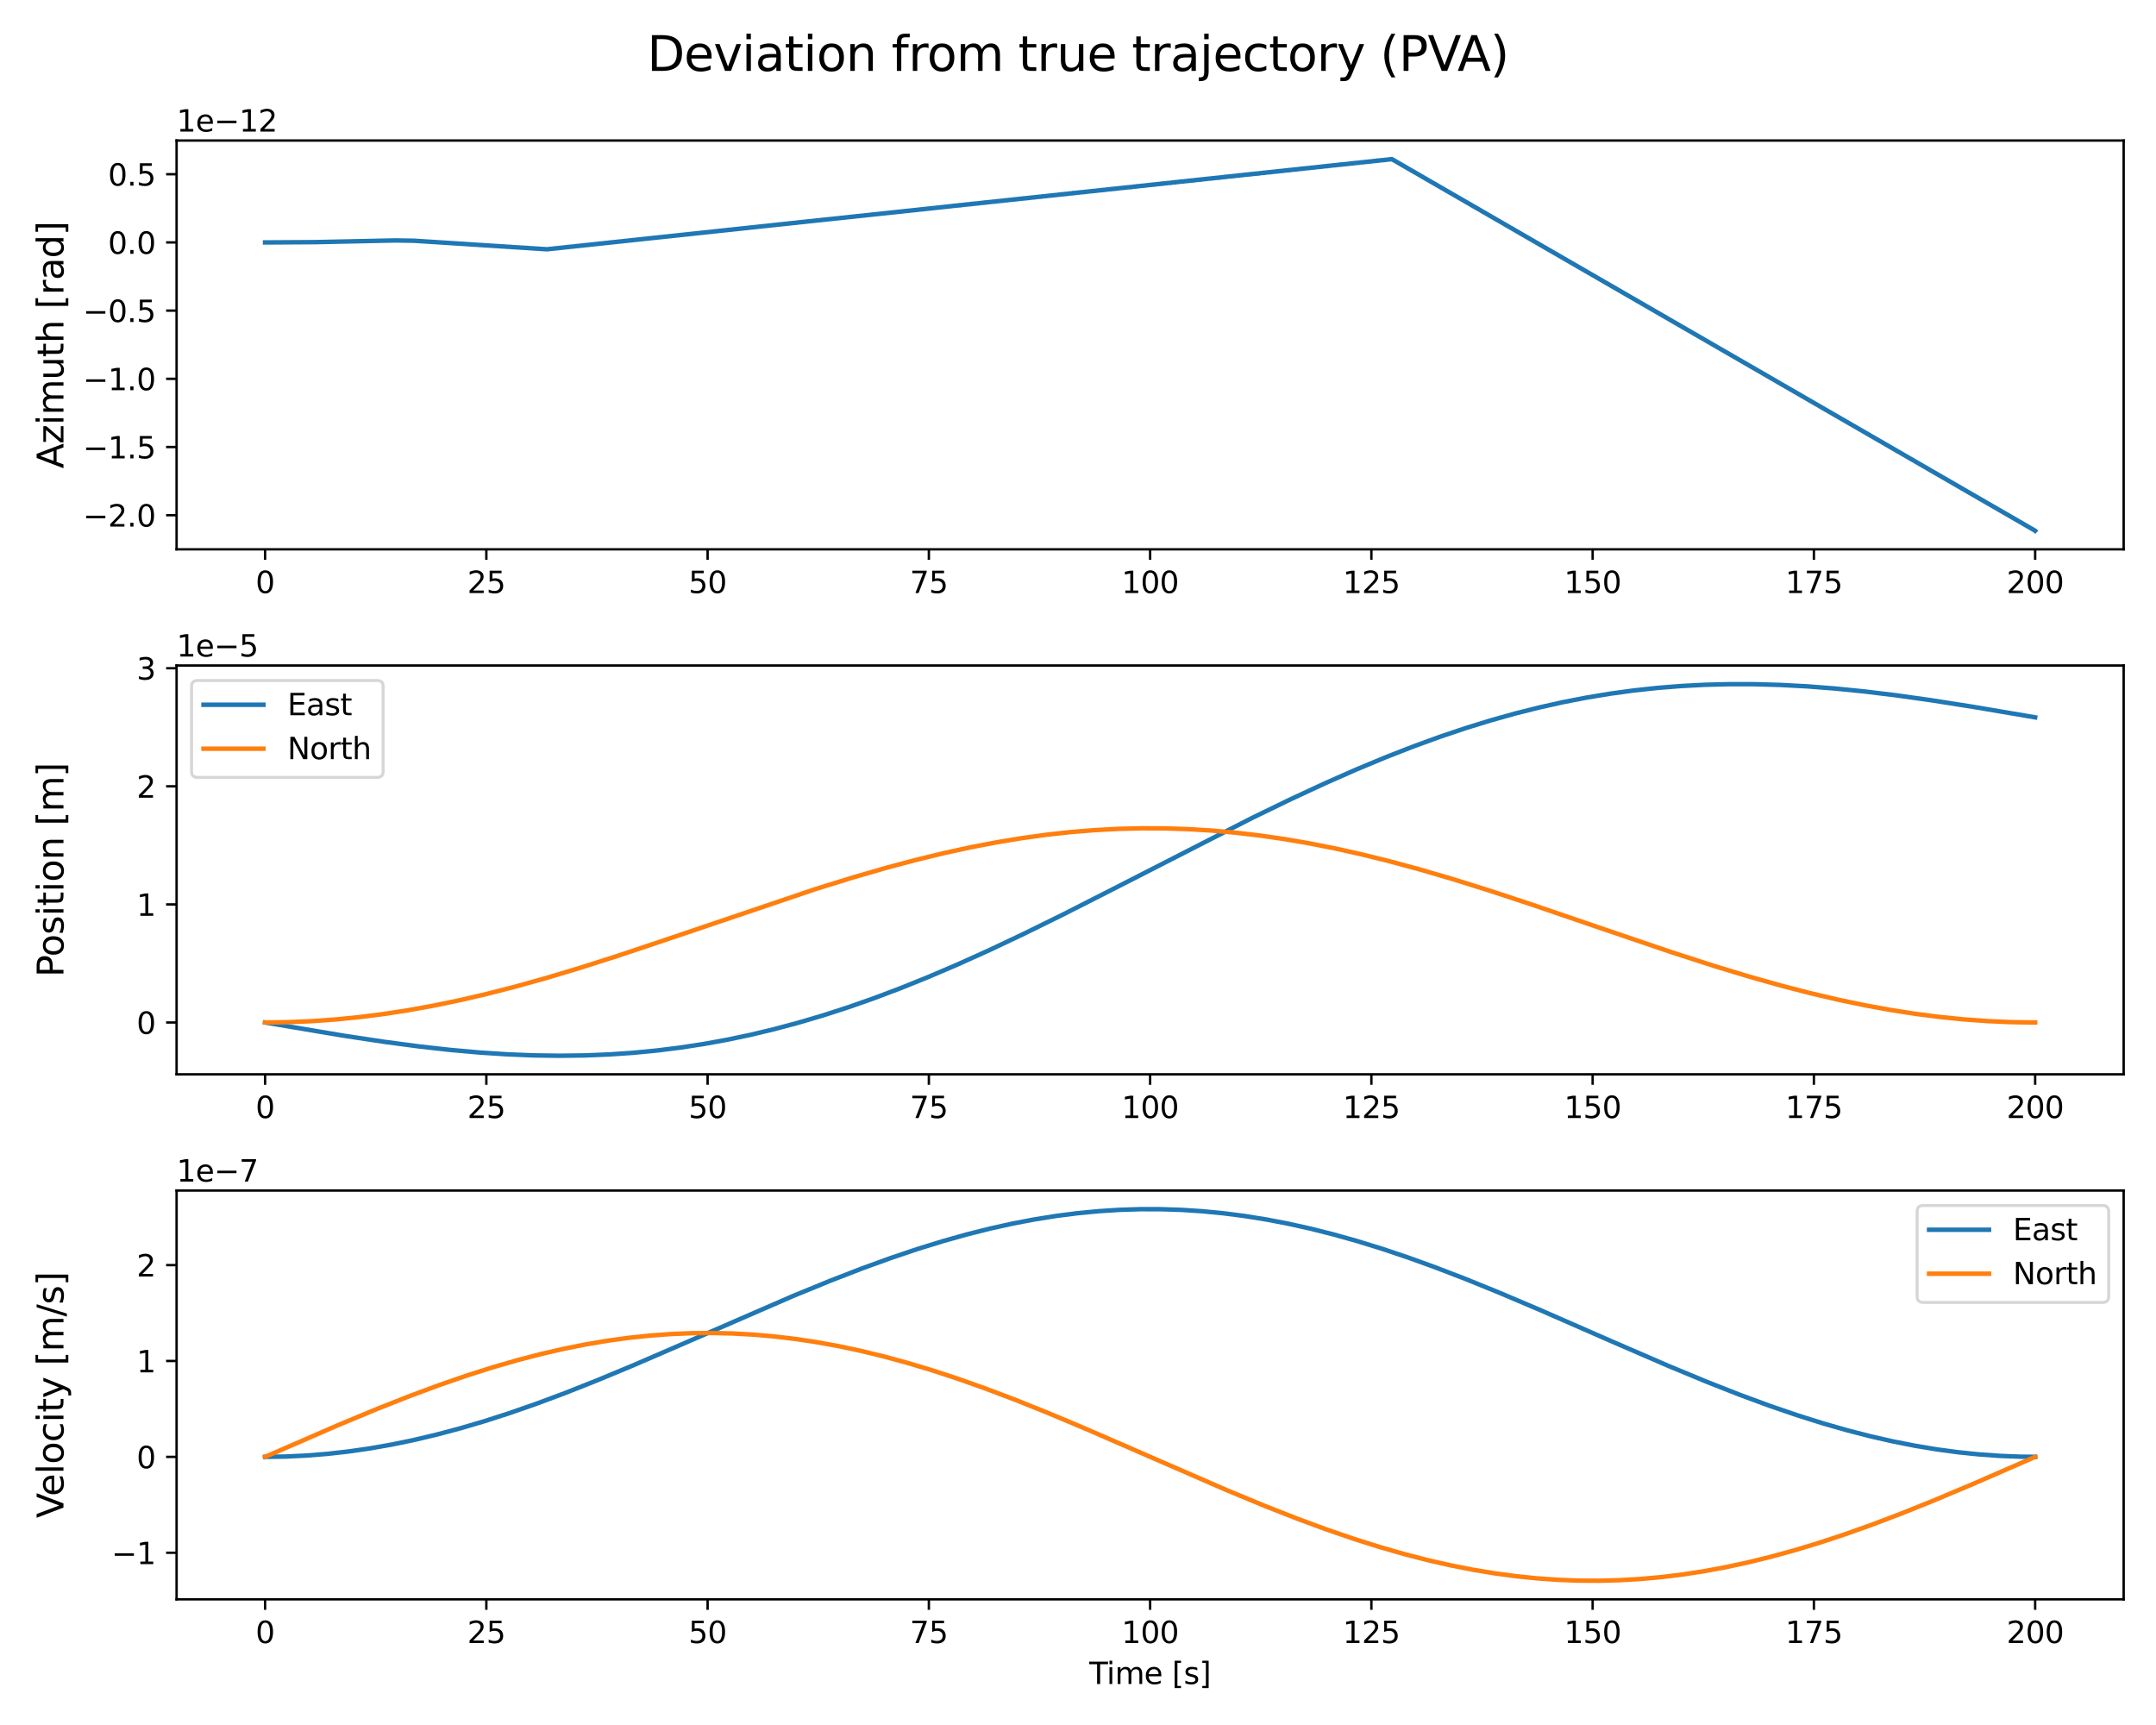 <?xml version="1.0" encoding="utf-8" standalone="no"?>
<!DOCTYPE svg PUBLIC "-//W3C//DTD SVG 1.1//EN"
  "http://www.w3.org/Graphics/SVG/1.1/DTD/svg11.dtd">
<svg xmlns:xlink="http://www.w3.org/1999/xlink" width="720pt" height="576pt" viewBox="0 0 720 576" xmlns="http://www.w3.org/2000/svg" version="1.1">
 <defs>
  <style type="text/css">*{stroke-linejoin: round; stroke-linecap: butt}</style>
 </defs>
 <g id="figure_1">
  <g id="patch_1">
   <path d="M 0 576 
L 720 576 
L 720 0 
L 0 0 
z
" style="fill: #ffffff"/>
  </g>
  <g id="axes_1">
   <g id="patch_2">
    <path d="M 58.97 183.427 
L 709.2 183.427 
L 709.2 46.92 
L 58.97 46.92 
z
" style="fill: #ffffff"/>
   </g>
   <g id="matplotlib.axis_1">
    <g id="xtick_1">
     <g id="line2d_1">
      <defs>
       <path id="mf4e17e5d90" d="M 0 0 
L 0 3.5 
" style="stroke: #000000; stroke-width: 0.8"/>
      </defs>
      <g>
       <use xlink:href="#mf4e17e5d90" x="88.526" y="183.427" style="stroke: #000000; stroke-width: 0.8"/>
      </g>
     </g>
     <g id="text_1">
      <!-- 0 -->
      <g transform="translate(85.345 198.025) scale(0.1 -0.1)">
       <defs>
        <path id="DejaVuSans-30" d="M 2034 4250 
Q 1547 4250 1301 3770 
Q 1056 3291 1056 2328 
Q 1056 1369 1301 889 
Q 1547 409 2034 409 
Q 2525 409 2770 889 
Q 3016 1369 3016 2328 
Q 3016 3291 2770 3770 
Q 2525 4250 2034 4250 
z
M 2034 4750 
Q 2819 4750 3233 4129 
Q 3647 3509 3647 2328 
Q 3647 1150 3233 529 
Q 2819 -91 2034 -91 
Q 1250 -91 836 529 
Q 422 1150 422 2328 
Q 422 3509 836 4129 
Q 1250 4750 2034 4750 
z
" transform="scale(0.016)"/>
       </defs>
       <use xlink:href="#DejaVuSans-30"/>
      </g>
     </g>
    </g>
    <g id="xtick_2">
     <g id="line2d_2">
      <g>
       <use xlink:href="#mf4e17e5d90" x="162.416" y="183.427" style="stroke: #000000; stroke-width: 0.8"/>
      </g>
     </g>
     <g id="text_2">
      <!-- 25 -->
      <g transform="translate(156.053 198.025) scale(0.1 -0.1)">
       <defs>
        <path id="DejaVuSans-32" d="M 1228 531 
L 3431 531 
L 3431 0 
L 469 0 
L 469 531 
Q 828 903 1448 1529 
Q 2069 2156 2228 2338 
Q 2531 2678 2651 2914 
Q 2772 3150 2772 3378 
Q 2772 3750 2511 3984 
Q 2250 4219 1831 4219 
Q 1534 4219 1204 4116 
Q 875 4013 500 3803 
L 500 4441 
Q 881 4594 1212 4672 
Q 1544 4750 1819 4750 
Q 2544 4750 2975 4387 
Q 3406 4025 3406 3419 
Q 3406 3131 3298 2873 
Q 3191 2616 2906 2266 
Q 2828 2175 2409 1742 
Q 1991 1309 1228 531 
z
" transform="scale(0.016)"/>
        <path id="DejaVuSans-35" d="M 691 4666 
L 3169 4666 
L 3169 4134 
L 1269 4134 
L 1269 2991 
Q 1406 3038 1543 3061 
Q 1681 3084 1819 3084 
Q 2600 3084 3056 2656 
Q 3513 2228 3513 1497 
Q 3513 744 3044 326 
Q 2575 -91 1722 -91 
Q 1428 -91 1123 -41 
Q 819 9 494 109 
L 494 744 
Q 775 591 1075 516 
Q 1375 441 1709 441 
Q 2250 441 2565 725 
Q 2881 1009 2881 1497 
Q 2881 1984 2565 2268 
Q 2250 2553 1709 2553 
Q 1456 2553 1204 2497 
Q 953 2441 691 2322 
L 691 4666 
z
" transform="scale(0.016)"/>
       </defs>
       <use xlink:href="#DejaVuSans-32"/>
       <use xlink:href="#DejaVuSans-35" x="63.623"/>
      </g>
     </g>
    </g>
    <g id="xtick_3">
     <g id="line2d_3">
      <g>
       <use xlink:href="#mf4e17e5d90" x="236.305" y="183.427" style="stroke: #000000; stroke-width: 0.8"/>
      </g>
     </g>
     <g id="text_3">
      <!-- 50 -->
      <g transform="translate(229.943 198.025) scale(0.1 -0.1)">
       <use xlink:href="#DejaVuSans-35"/>
       <use xlink:href="#DejaVuSans-30" x="63.623"/>
      </g>
     </g>
    </g>
    <g id="xtick_4">
     <g id="line2d_4">
      <g>
       <use xlink:href="#mf4e17e5d90" x="310.195" y="183.427" style="stroke: #000000; stroke-width: 0.8"/>
      </g>
     </g>
     <g id="text_4">
      <!-- 75 -->
      <g transform="translate(303.833 198.025) scale(0.1 -0.1)">
       <defs>
        <path id="DejaVuSans-37" d="M 525 4666 
L 3525 4666 
L 3525 4397 
L 1831 0 
L 1172 0 
L 2766 4134 
L 525 4134 
L 525 4666 
z
" transform="scale(0.016)"/>
       </defs>
       <use xlink:href="#DejaVuSans-37"/>
       <use xlink:href="#DejaVuSans-35" x="63.623"/>
      </g>
     </g>
    </g>
    <g id="xtick_5">
     <g id="line2d_5">
      <g>
       <use xlink:href="#mf4e17e5d90" x="384.085" y="183.427" style="stroke: #000000; stroke-width: 0.8"/>
      </g>
     </g>
     <g id="text_5">
      <!-- 100 -->
      <g transform="translate(374.541 198.025) scale(0.1 -0.1)">
       <defs>
        <path id="DejaVuSans-31" d="M 794 531 
L 1825 531 
L 1825 4091 
L 703 3866 
L 703 4441 
L 1819 4666 
L 2450 4666 
L 2450 531 
L 3481 531 
L 3481 0 
L 794 0 
L 794 531 
z
" transform="scale(0.016)"/>
       </defs>
       <use xlink:href="#DejaVuSans-31"/>
       <use xlink:href="#DejaVuSans-30" x="63.623"/>
       <use xlink:href="#DejaVuSans-30" x="127.246"/>
      </g>
     </g>
    </g>
    <g id="xtick_6">
     <g id="line2d_6">
      <g>
       <use xlink:href="#mf4e17e5d90" x="457.975" y="183.427" style="stroke: #000000; stroke-width: 0.8"/>
      </g>
     </g>
     <g id="text_6">
      <!-- 125 -->
      <g transform="translate(448.431 198.025) scale(0.1 -0.1)">
       <use xlink:href="#DejaVuSans-31"/>
       <use xlink:href="#DejaVuSans-32" x="63.623"/>
       <use xlink:href="#DejaVuSans-35" x="127.246"/>
      </g>
     </g>
    </g>
    <g id="xtick_7">
     <g id="line2d_7">
      <g>
       <use xlink:href="#mf4e17e5d90" x="531.865" y="183.427" style="stroke: #000000; stroke-width: 0.8"/>
      </g>
     </g>
     <g id="text_7">
      <!-- 150 -->
      <g transform="translate(522.321 198.025) scale(0.1 -0.1)">
       <use xlink:href="#DejaVuSans-31"/>
       <use xlink:href="#DejaVuSans-35" x="63.623"/>
       <use xlink:href="#DejaVuSans-30" x="127.246"/>
      </g>
     </g>
    </g>
    <g id="xtick_8">
     <g id="line2d_8">
      <g>
       <use xlink:href="#mf4e17e5d90" x="605.754" y="183.427" style="stroke: #000000; stroke-width: 0.8"/>
      </g>
     </g>
     <g id="text_8">
      <!-- 175 -->
      <g transform="translate(596.211 198.025) scale(0.1 -0.1)">
       <use xlink:href="#DejaVuSans-31"/>
       <use xlink:href="#DejaVuSans-37" x="63.623"/>
       <use xlink:href="#DejaVuSans-35" x="127.246"/>
      </g>
     </g>
    </g>
    <g id="xtick_9">
     <g id="line2d_9">
      <g>
       <use xlink:href="#mf4e17e5d90" x="679.644" y="183.427" style="stroke: #000000; stroke-width: 0.8"/>
      </g>
     </g>
     <g id="text_9">
      <!-- 200 -->
      <g transform="translate(670.1 198.025) scale(0.1 -0.1)">
       <use xlink:href="#DejaVuSans-32"/>
       <use xlink:href="#DejaVuSans-30" x="63.623"/>
       <use xlink:href="#DejaVuSans-30" x="127.246"/>
      </g>
     </g>
    </g>
   </g>
   <g id="matplotlib.axis_2">
    <g id="ytick_1">
     <g id="line2d_10">
      <defs>
       <path id="mb09e15ad8f" d="M 0 0 
L -3.5 0 
" style="stroke: #000000; stroke-width: 0.8"/>
      </defs>
      <g>
       <use xlink:href="#mb09e15ad8f" x="58.97" y="172.036" style="stroke: #000000; stroke-width: 0.8"/>
      </g>
     </g>
     <g id="text_10">
      <!-- −2.0 -->
      <g transform="translate(27.687 175.835) scale(0.1 -0.1)">
       <defs>
        <path id="DejaVuSans-2212" d="M 678 2272 
L 4684 2272 
L 4684 1741 
L 678 1741 
L 678 2272 
z
" transform="scale(0.016)"/>
        <path id="DejaVuSans-2e" d="M 684 794 
L 1344 794 
L 1344 0 
L 684 0 
L 684 794 
z
" transform="scale(0.016)"/>
       </defs>
       <use xlink:href="#DejaVuSans-2212"/>
       <use xlink:href="#DejaVuSans-32" x="83.789"/>
       <use xlink:href="#DejaVuSans-2e" x="147.412"/>
       <use xlink:href="#DejaVuSans-30" x="179.199"/>
      </g>
     </g>
    </g>
    <g id="ytick_2">
     <g id="line2d_11">
      <g>
       <use xlink:href="#mb09e15ad8f" x="58.97" y="149.266" style="stroke: #000000; stroke-width: 0.8"/>
      </g>
     </g>
     <g id="text_11">
      <!-- −1.5 -->
      <g transform="translate(27.687 153.065) scale(0.1 -0.1)">
       <use xlink:href="#DejaVuSans-2212"/>
       <use xlink:href="#DejaVuSans-31" x="83.789"/>
       <use xlink:href="#DejaVuSans-2e" x="147.412"/>
       <use xlink:href="#DejaVuSans-35" x="179.199"/>
      </g>
     </g>
    </g>
    <g id="ytick_3">
     <g id="line2d_12">
      <g>
       <use xlink:href="#mb09e15ad8f" x="58.97" y="126.495" style="stroke: #000000; stroke-width: 0.8"/>
      </g>
     </g>
     <g id="text_12">
      <!-- −1.0 -->
      <g transform="translate(27.687 130.294) scale(0.1 -0.1)">
       <use xlink:href="#DejaVuSans-2212"/>
       <use xlink:href="#DejaVuSans-31" x="83.789"/>
       <use xlink:href="#DejaVuSans-2e" x="147.412"/>
       <use xlink:href="#DejaVuSans-30" x="179.199"/>
      </g>
     </g>
    </g>
    <g id="ytick_4">
     <g id="line2d_13">
      <g>
       <use xlink:href="#mb09e15ad8f" x="58.97" y="103.724" style="stroke: #000000; stroke-width: 0.8"/>
      </g>
     </g>
     <g id="text_13">
      <!-- −0.5 -->
      <g transform="translate(27.687 107.524) scale(0.1 -0.1)">
       <use xlink:href="#DejaVuSans-2212"/>
       <use xlink:href="#DejaVuSans-30" x="83.789"/>
       <use xlink:href="#DejaVuSans-2e" x="147.412"/>
       <use xlink:href="#DejaVuSans-35" x="179.199"/>
      </g>
     </g>
    </g>
    <g id="ytick_5">
     <g id="line2d_14">
      <g>
       <use xlink:href="#mb09e15ad8f" x="58.97" y="80.954" style="stroke: #000000; stroke-width: 0.8"/>
      </g>
     </g>
     <g id="text_14">
      <!-- 0.0 -->
      <g transform="translate(36.067 84.753) scale(0.1 -0.1)">
       <use xlink:href="#DejaVuSans-30"/>
       <use xlink:href="#DejaVuSans-2e" x="63.623"/>
       <use xlink:href="#DejaVuSans-30" x="95.41"/>
      </g>
     </g>
    </g>
    <g id="ytick_6">
     <g id="line2d_15">
      <g>
       <use xlink:href="#mb09e15ad8f" x="58.97" y="58.183" style="stroke: #000000; stroke-width: 0.8"/>
      </g>
     </g>
     <g id="text_15">
      <!-- 0.5 -->
      <g transform="translate(36.067 61.982) scale(0.1 -0.1)">
       <use xlink:href="#DejaVuSans-30"/>
       <use xlink:href="#DejaVuSans-2e" x="63.623"/>
       <use xlink:href="#DejaVuSans-35" x="95.41"/>
      </g>
     </g>
    </g>
    <g id="text_16">
     <!-- Azimuth [rad] -->
     <g transform="translate(21.192 156.436) rotate(-90) scale(0.12 -0.12)">
      <defs>
       <path id="DejaVuSans-41" d="M 2188 4044 
L 1331 1722 
L 3047 1722 
L 2188 4044 
z
M 1831 4666 
L 2547 4666 
L 4325 0 
L 3669 0 
L 3244 1197 
L 1141 1197 
L 716 0 
L 50 0 
L 1831 4666 
z
" transform="scale(0.016)"/>
       <path id="DejaVuSans-7a" d="M 353 3500 
L 3084 3500 
L 3084 2975 
L 922 459 
L 3084 459 
L 3084 0 
L 275 0 
L 275 525 
L 2438 3041 
L 353 3041 
L 353 3500 
z
" transform="scale(0.016)"/>
       <path id="DejaVuSans-69" d="M 603 3500 
L 1178 3500 
L 1178 0 
L 603 0 
L 603 3500 
z
M 603 4863 
L 1178 4863 
L 1178 4134 
L 603 4134 
L 603 4863 
z
" transform="scale(0.016)"/>
       <path id="DejaVuSans-6d" d="M 3328 2828 
Q 3544 3216 3844 3400 
Q 4144 3584 4550 3584 
Q 5097 3584 5394 3201 
Q 5691 2819 5691 2113 
L 5691 0 
L 5113 0 
L 5113 2094 
Q 5113 2597 4934 2840 
Q 4756 3084 4391 3084 
Q 3944 3084 3684 2787 
Q 3425 2491 3425 1978 
L 3425 0 
L 2847 0 
L 2847 2094 
Q 2847 2600 2669 2842 
Q 2491 3084 2119 3084 
Q 1678 3084 1418 2786 
Q 1159 2488 1159 1978 
L 1159 0 
L 581 0 
L 581 3500 
L 1159 3500 
L 1159 2956 
Q 1356 3278 1631 3431 
Q 1906 3584 2284 3584 
Q 2666 3584 2933 3390 
Q 3200 3197 3328 2828 
z
" transform="scale(0.016)"/>
       <path id="DejaVuSans-75" d="M 544 1381 
L 544 3500 
L 1119 3500 
L 1119 1403 
Q 1119 906 1312 657 
Q 1506 409 1894 409 
Q 2359 409 2629 706 
Q 2900 1003 2900 1516 
L 2900 3500 
L 3475 3500 
L 3475 0 
L 2900 0 
L 2900 538 
Q 2691 219 2414 64 
Q 2138 -91 1772 -91 
Q 1169 -91 856 284 
Q 544 659 544 1381 
z
M 1991 3584 
L 1991 3584 
z
" transform="scale(0.016)"/>
       <path id="DejaVuSans-74" d="M 1172 4494 
L 1172 3500 
L 2356 3500 
L 2356 3053 
L 1172 3053 
L 1172 1153 
Q 1172 725 1289 603 
Q 1406 481 1766 481 
L 2356 481 
L 2356 0 
L 1766 0 
Q 1100 0 847 248 
Q 594 497 594 1153 
L 594 3053 
L 172 3053 
L 172 3500 
L 594 3500 
L 594 4494 
L 1172 4494 
z
" transform="scale(0.016)"/>
       <path id="DejaVuSans-68" d="M 3513 2113 
L 3513 0 
L 2938 0 
L 2938 2094 
Q 2938 2591 2744 2837 
Q 2550 3084 2163 3084 
Q 1697 3084 1428 2787 
Q 1159 2491 1159 1978 
L 1159 0 
L 581 0 
L 581 4863 
L 1159 4863 
L 1159 2956 
Q 1366 3272 1645 3428 
Q 1925 3584 2291 3584 
Q 2894 3584 3203 3211 
Q 3513 2838 3513 2113 
z
" transform="scale(0.016)"/>
       <path id="DejaVuSans-20" transform="scale(0.016)"/>
       <path id="DejaVuSans-5b" d="M 550 4863 
L 1875 4863 
L 1875 4416 
L 1125 4416 
L 1125 -397 
L 1875 -397 
L 1875 -844 
L 550 -844 
L 550 4863 
z
" transform="scale(0.016)"/>
       <path id="DejaVuSans-72" d="M 2631 2963 
Q 2534 3019 2420 3045 
Q 2306 3072 2169 3072 
Q 1681 3072 1420 2755 
Q 1159 2438 1159 1844 
L 1159 0 
L 581 0 
L 581 3500 
L 1159 3500 
L 1159 2956 
Q 1341 3275 1631 3429 
Q 1922 3584 2338 3584 
Q 2397 3584 2469 3576 
Q 2541 3569 2628 3553 
L 2631 2963 
z
" transform="scale(0.016)"/>
       <path id="DejaVuSans-61" d="M 2194 1759 
Q 1497 1759 1228 1600 
Q 959 1441 959 1056 
Q 959 750 1161 570 
Q 1363 391 1709 391 
Q 2188 391 2477 730 
Q 2766 1069 2766 1631 
L 2766 1759 
L 2194 1759 
z
M 3341 1997 
L 3341 0 
L 2766 0 
L 2766 531 
Q 2569 213 2275 61 
Q 1981 -91 1556 -91 
Q 1019 -91 701 211 
Q 384 513 384 1019 
Q 384 1609 779 1909 
Q 1175 2209 1959 2209 
L 2766 2209 
L 2766 2266 
Q 2766 2663 2505 2880 
Q 2244 3097 1772 3097 
Q 1472 3097 1187 3025 
Q 903 2953 641 2809 
L 641 3341 
Q 956 3463 1253 3523 
Q 1550 3584 1831 3584 
Q 2591 3584 2966 3190 
Q 3341 2797 3341 1997 
z
" transform="scale(0.016)"/>
       <path id="DejaVuSans-64" d="M 2906 2969 
L 2906 4863 
L 3481 4863 
L 3481 0 
L 2906 0 
L 2906 525 
Q 2725 213 2448 61 
Q 2172 -91 1784 -91 
Q 1150 -91 751 415 
Q 353 922 353 1747 
Q 353 2572 751 3078 
Q 1150 3584 1784 3584 
Q 2172 3584 2448 3432 
Q 2725 3281 2906 2969 
z
M 947 1747 
Q 947 1113 1208 752 
Q 1469 391 1925 391 
Q 2381 391 2643 752 
Q 2906 1113 2906 1747 
Q 2906 2381 2643 2742 
Q 2381 3103 1925 3103 
Q 1469 3103 1208 2742 
Q 947 2381 947 1747 
z
" transform="scale(0.016)"/>
       <path id="DejaVuSans-5d" d="M 1947 4863 
L 1947 -844 
L 622 -844 
L 622 -397 
L 1369 -397 
L 1369 4416 
L 622 4416 
L 622 4863 
L 1947 4863 
z
" transform="scale(0.016)"/>
      </defs>
      <use xlink:href="#DejaVuSans-41"/>
      <use xlink:href="#DejaVuSans-7a" x="68.408"/>
      <use xlink:href="#DejaVuSans-69" x="120.898"/>
      <use xlink:href="#DejaVuSans-6d" x="148.682"/>
      <use xlink:href="#DejaVuSans-75" x="246.094"/>
      <use xlink:href="#DejaVuSans-74" x="309.473"/>
      <use xlink:href="#DejaVuSans-68" x="348.682"/>
      <use xlink:href="#DejaVuSans-20" x="412.061"/>
      <use xlink:href="#DejaVuSans-5b" x="443.848"/>
      <use xlink:href="#DejaVuSans-72" x="482.861"/>
      <use xlink:href="#DejaVuSans-61" x="523.975"/>
      <use xlink:href="#DejaVuSans-64" x="585.254"/>
      <use xlink:href="#DejaVuSans-5d" x="648.73"/>
     </g>
    </g>
    <g id="text_17">
     <!-- 1e−12 -->
     <g transform="translate(58.97 43.92) scale(0.1 -0.1)">
      <defs>
       <path id="DejaVuSans-65" d="M 3597 1894 
L 3597 1613 
L 953 1613 
Q 991 1019 1311 708 
Q 1631 397 2203 397 
Q 2534 397 2845 478 
Q 3156 559 3463 722 
L 3463 178 
Q 3153 47 2828 -22 
Q 2503 -91 2169 -91 
Q 1331 -91 842 396 
Q 353 884 353 1716 
Q 353 2575 817 3079 
Q 1281 3584 2069 3584 
Q 2775 3584 3186 3129 
Q 3597 2675 3597 1894 
z
M 3022 2063 
Q 3016 2534 2758 2815 
Q 2500 3097 2075 3097 
Q 1594 3097 1305 2825 
Q 1016 2553 972 2059 
L 3022 2063 
z
" transform="scale(0.016)"/>
      </defs>
      <use xlink:href="#DejaVuSans-31"/>
      <use xlink:href="#DejaVuSans-65" x="63.623"/>
      <use xlink:href="#DejaVuSans-2212" x="125.146"/>
      <use xlink:href="#DejaVuSans-31" x="208.936"/>
      <use xlink:href="#DejaVuSans-32" x="272.559"/>
     </g>
    </g>
   </g>
   <g id="line2d_16">
    <path d="M 88.526 80.954 
L 105.255 80.853 
L 105.609 80.842 
L 110.456 80.741 
L 110.811 80.731 
L 115.658 80.63 
L 116.013 80.62 
L 116.308 80.62 
L 116.663 80.61 
L 121.54 80.509 
L 121.895 80.499 
L 126.742 80.397 
L 127.096 80.387 
L 132.003 80.286 
L 132.18 80.286 
L 138.387 80.387 
L 138.594 80.408 
L 140.278 80.509 
L 140.485 80.529 
L 142.17 80.63 
L 142.377 80.65 
L 144.061 80.751 
L 144.268 80.772 
L 145.953 80.873 
L 146.16 80.893 
L 147.845 80.994 
L 148.052 81.014 
L 149.736 81.115 
L 149.943 81.136 
L 151.628 81.237 
L 151.835 81.257 
L 153.519 81.358 
L 153.726 81.378 
L 155.411 81.479 
L 155.618 81.5 
L 157.243 81.601 
L 157.421 81.621 
L 157.569 81.641 
L 159.431 81.742 
L 159.637 81.763 
L 161.322 81.864 
L 161.529 81.884 
L 163.214 81.985 
L 163.421 82.005 
L 165.105 82.106 
L 165.312 82.127 
L 166.908 82.208 
L 167.056 82.248 
L 168.8 82.329 
L 168.948 82.369 
L 170.691 82.45 
L 170.839 82.491 
L 172.672 82.592 
L 172.878 82.612 
L 174.563 82.713 
L 174.77 82.733 
L 176.366 82.814 
L 176.514 82.855 
L 178.258 82.936 
L 178.405 82.976 
L 180.149 83.057 
L 180.297 83.097 
L 182.041 83.199 
L 182.218 83.219 
L 182.366 83.219 
L 182.573 83.239 
L 183.637 83.138 
L 183.844 83.097 
L 184.021 83.097 
L 184.878 83.017 
L 185.026 82.976 
L 185.174 82.976 
L 185.381 82.936 
L 185.528 82.936 
L 185.735 82.895 
L 185.913 82.895 
L 186.77 82.814 
L 186.918 82.774 
L 187.952 82.693 
L 188.1 82.652 
L 189.016 82.572 
L 189.164 82.531 
L 189.312 82.531 
L 189.518 82.491 
L 189.696 82.491 
L 190.494 82.41 
L 190.642 82.369 
L 190.819 82.369 
L 191.735 82.288 
L 191.883 82.248 
L 192.031 82.248 
L 192.238 82.208 
L 192.385 82.208 
L 192.622 82.167 
L 193.627 82.086 
L 193.775 82.046 
L 194.691 81.965 
L 194.839 81.924 
L 194.986 81.924 
L 195.193 81.884 
L 195.341 81.884 
L 195.548 81.844 
L 195.725 81.844 
L 196.641 81.763 
L 196.789 81.722 
L 197.765 81.641 
L 197.912 81.601 
L 198.06 81.601 
L 198.267 81.56 
L 198.415 81.56 
L 198.622 81.52 
L 198.799 81.52 
L 199.656 81.439 
L 199.804 81.399 
L 199.952 81.399 
L 200.159 81.358 
L 200.306 81.358 
L 200.513 81.318 
L 200.691 81.318 
L 201.548 81.237 
L 201.695 81.196 
L 201.843 81.196 
L 202.05 81.156 
L 202.198 81.156 
L 202.405 81.115 
L 202.582 81.115 
L 203.38 81.035 
L 203.528 80.994 
L 203.676 80.994 
L 203.883 80.954 
L 204.06 80.954 
L 204.976 80.873 
L 205.124 80.832 
L 206.099 80.751 
L 206.247 80.711 
L 206.395 80.711 
L 206.602 80.67 
L 206.75 80.67 
L 206.956 80.63 
L 207.134 80.63 
L 207.991 80.549 
L 208.139 80.509 
L 208.286 80.509 
L 208.493 80.468 
L 208.641 80.468 
L 208.848 80.428 
L 209.025 80.428 
L 209.882 80.347 
L 210.03 80.306 
L 211.065 80.226 
L 211.212 80.185 
L 211.36 80.185 
L 211.597 80.145 
L 212.543 80.064 
L 212.69 80.023 
L 212.838 80.023 
L 213.045 79.983 
L 213.193 79.983 
L 213.4 79.942 
L 213.577 79.942 
L 214.434 79.862 
L 214.582 79.821 
L 214.73 79.821 
L 214.937 79.781 
L 215.084 79.781 
L 215.291 79.74 
L 215.469 79.74 
L 216.326 79.659 
L 216.473 79.619 
L 216.621 79.619 
L 216.828 79.578 
L 216.976 79.578 
L 217.183 79.538 
L 217.36 79.538 
L 218.158 79.457 
L 218.306 79.417 
L 218.483 79.417 
L 219.399 79.336 
L 219.547 79.295 
L 219.695 79.295 
L 219.902 79.255 
L 220.05 79.255 
L 220.286 79.214 
L 221.291 79.133 
L 221.439 79.093 
L 221.587 79.093 
L 221.794 79.053 
L 221.941 79.053 
L 222.148 79.012 
L 222.326 79.012 
L 223.183 78.931 
L 223.33 78.891 
L 224.306 78.81 
L 224.454 78.769 
L 225.429 78.689 
L 225.577 78.648 
L 225.724 78.648 
L 225.931 78.608 
L 226.109 78.608 
L 226.907 78.527 
L 227.054 78.486 
L 227.202 78.486 
L 227.409 78.446 
L 227.586 78.446 
L 228.444 78.365 
L 228.591 78.324 
L 228.769 78.324 
L 229.626 78.244 
L 229.774 78.203 
L 229.921 78.203 
L 230.128 78.163 
L 230.276 78.163 
L 230.483 78.122 
L 230.66 78.122 
L 231.517 78.041 
L 231.665 78.001 
L 232.641 77.92 
L 232.788 77.88 
L 233.764 77.799 
L 233.911 77.758 
L 234.059 77.758 
L 234.266 77.718 
L 234.443 77.718 
L 235.241 77.637 
L 235.389 77.596 
L 235.537 77.596 
L 235.744 77.556 
L 235.921 77.556 
L 236.837 77.475 
L 236.985 77.435 
L 237.961 77.354 
L 238.108 77.313 
L 238.256 77.313 
L 238.463 77.273 
L 238.611 77.273 
L 238.818 77.232 
L 238.995 77.232 
L 239.793 77.151 
L 239.941 77.111 
L 240.089 77.111 
L 240.296 77.071 
L 240.473 77.071 
L 241.33 76.99 
L 241.478 76.949 
L 242.512 76.868 
L 242.66 76.828 
L 242.808 76.828 
L 243.015 76.787 
L 243.162 76.787 
L 243.369 76.747 
L 243.547 76.747 
L 244.404 76.666 
L 244.552 76.626 
L 244.699 76.626 
L 244.906 76.585 
L 245.054 76.585 
L 245.261 76.545 
L 245.438 76.545 
L 246.295 76.464 
L 246.443 76.423 
L 247.418 76.342 
L 247.566 76.302 
L 247.744 76.302 
L 248.542 76.221 
L 248.689 76.181 
L 248.837 76.181 
L 249.044 76.14 
L 249.221 76.14 
L 250.019 76.059 
L 250.167 76.019 
L 250.315 76.019 
L 250.522 75.978 
L 250.699 75.978 
L 251.615 75.898 
L 251.763 75.857 
L 252.739 75.776 
L 252.886 75.736 
L 253.034 75.736 
L 253.241 75.695 
L 253.389 75.695 
L 253.596 75.655 
L 253.773 75.655 
L 254.571 75.574 
L 254.719 75.533 
L 254.867 75.533 
L 255.073 75.493 
L 255.251 75.493 
L 256.108 75.412 
L 256.256 75.372 
L 256.433 75.372 
L 257.29 75.291 
L 257.438 75.25 
L 257.586 75.25 
L 257.793 75.21 
L 257.94 75.21 
L 258.147 75.169 
L 258.325 75.169 
L 259.182 75.089 
L 259.33 75.048 
L 259.477 75.048 
L 259.684 75.008 
L 259.832 75.008 
L 260.039 74.967 
L 260.216 74.967 
L 261.073 74.886 
L 261.221 74.846 
L 262.256 74.765 
L 262.403 74.725 
L 263.32 74.644 
L 263.467 74.603 
L 263.615 74.603 
L 263.822 74.563 
L 263.999 74.563 
L 264.797 74.482 
L 264.945 74.441 
L 265.063 74.441 
L 266.039 74.36 
L 266.186 74.32 
L 266.334 74.32 
L 266.541 74.28 
L 266.689 74.28 
L 266.925 74.239 
L 267.871 74.158 
L 268.019 74.118 
L 268.167 74.118 
L 268.374 74.077 
L 268.551 74.077 
L 269.349 73.996 
L 269.497 73.956 
L 269.645 73.956 
L 269.851 73.916 
L 270.029 73.916 
L 270.945 73.835 
L 271.093 73.794 
L 272.068 73.713 
L 272.216 73.673 
L 272.364 73.673 
L 272.571 73.632 
L 272.718 73.632 
L 272.925 73.592 
L 273.103 73.592 
L 273.96 73.511 
L 274.107 73.471 
L 274.255 73.471 
L 274.462 73.43 
L 274.61 73.43 
L 274.817 73.39 
L 274.994 73.39 
L 275.851 73.309 
L 275.999 73.268 
L 276.147 73.268 
L 276.354 73.228 
L 276.501 73.228 
L 276.708 73.208 
L 277.713 73.107 
L 277.92 73.086 
L 278.866 72.985 
L 279.073 72.965 
L 280.019 72.864 
L 280.226 72.844 
L 281.171 72.743 
L 281.378 72.722 
L 282.324 72.621 
L 282.531 72.581 
L 282.708 72.581 
L 283.624 72.48 
L 283.831 72.439 
L 284.009 72.439 
L 284.954 72.338 
L 285.161 72.318 
L 286.078 72.217 
L 286.284 72.176 
L 286.462 72.176 
L 287.408 72.075 
L 287.615 72.055 
L 288.56 71.954 
L 288.767 71.934 
L 289.713 71.832 
L 289.92 71.792 
L 290.097 71.792 
L 291.013 71.691 
L 291.22 71.65 
L 291.398 71.65 
L 292.343 71.549 
L 292.55 71.529 
L 293.496 71.428 
L 293.703 71.408 
L 294.619 71.307 
L 294.826 71.266 
L 295.003 71.266 
L 295.949 71.165 
L 296.156 71.145 
L 297.102 71.044 
L 297.309 71.003 
L 297.486 71.003 
L 298.402 70.902 
L 298.609 70.862 
L 298.787 70.862 
L 299.732 70.761 
L 299.939 70.74 
L 300.885 70.639 
L 301.092 70.619 
L 302.008 70.518 
L 302.215 70.477 
L 302.392 70.477 
L 303.338 70.376 
L 303.545 70.356 
L 304.491 70.255 
L 304.698 70.235 
L 305.644 70.134 
L 305.851 70.093 
L 306.028 70.093 
L 306.944 69.992 
L 307.151 69.952 
L 307.328 69.952 
L 308.274 69.85 
L 308.481 69.83 
L 309.397 69.729 
L 309.604 69.689 
L 309.781 69.689 
L 310.727 69.588 
L 310.934 69.567 
L 311.88 69.466 
L 312.087 69.446 
L 313.033 69.345 
L 313.239 69.304 
L 313.417 69.304 
L 314.333 69.203 
L 314.54 69.163 
L 314.717 69.163 
L 315.663 69.062 
L 315.87 69.041 
L 316.786 68.94 
L 316.993 68.9 
L 317.17 68.9 
L 317.939 68.819 
L 318.087 68.779 
L 319.003 68.698 
L 319.151 68.657 
L 319.269 68.657 
L 320.303 68.576 
L 320.451 68.495 
L 320.628 68.576 
L 320.806 68.495 
L 320.924 68.495 
L 321.722 68.415 
L 321.87 68.374 
L 322.786 68.293 
L 322.934 68.253 
L 323.052 68.253 
L 324.116 68.172 
L 324.234 68.091 
L 324.264 68.131 
L 324.412 68.172 
L 324.589 68.091 
L 325.505 68.01 
L 325.653 67.97 
L 326.569 67.929 
L 326.717 67.848 
L 326.865 67.889 
L 327.397 67.808 
L 327.545 67.767 
L 328.609 67.686 
L 328.727 67.606 
L 328.756 67.646 
L 328.904 67.686 
L 329.081 67.606 
L 329.2 67.606 
L 330.116 67.525 
L 330.264 67.484 
L 331.18 67.403 
L 331.328 67.363 
L 331.446 67.363 
L 332.392 67.282 
L 332.539 67.241 
L 332.687 67.282 
L 332.865 67.201 
L 332.983 67.201 
L 333.899 67.12 
L 334.047 67.08 
L 334.934 67.039 
L 335.081 66.958 
L 336.175 66.877 
L 336.323 66.837 
L 336.47 66.877 
L 336.648 66.797 
L 336.766 66.797 
L 337.682 66.716 
L 337.83 66.675 
L 338.628 66.635 
L 338.776 66.554 
L 338.924 66.594 
L 339.456 66.513 
L 339.603 66.473 
L 339.751 66.513 
L 340.283 66.433 
L 340.431 66.392 
L 341.584 66.311 
L 341.731 66.23 
L 341.879 66.271 
L 342.411 66.23 
L 342.559 66.149 
L 342.707 66.19 
L 343.239 66.149 
L 343.387 66.068 
L 343.534 66.109 
L 344.066 66.028 
L 344.214 65.988 
L 344.332 65.988 
L 345.278 65.907 
L 345.426 65.866 
L 345.574 65.907 
L 345.751 65.826 
L 345.869 65.826 
L 346.785 65.745 
L 346.933 65.704 
L 347.82 65.664 
L 347.968 65.583 
L 349.061 65.502 
L 349.209 65.462 
L 349.357 65.502 
L 349.534 65.421 
L 349.652 65.421 
L 350.569 65.34 
L 350.716 65.3 
L 351.514 65.259 
L 351.662 65.179 
L 351.81 65.219 
L 352.342 65.138 
L 352.49 65.098 
L 352.638 65.138 
L 353.17 65.057 
L 353.317 65.017 
L 353.436 65.017 
L 354.47 64.936 
L 354.618 64.855 
L 354.766 64.895 
L 355.298 64.855 
L 355.445 64.774 
L 355.593 64.815 
L 356.125 64.774 
L 356.273 64.693 
L 356.421 64.734 
L 356.953 64.653 
L 357.1 64.612 
L 357.219 64.612 
L 358.164 64.531 
L 358.283 64.451 
L 358.312 64.491 
L 358.46 64.531 
L 358.637 64.451 
L 358.756 64.451 
L 359.672 64.37 
L 359.82 64.329 
L 360.736 64.248 
L 360.884 64.208 
L 361.002 64.208 
L 361.948 64.127 
L 362.095 64.086 
L 362.243 64.127 
L 362.421 64.046 
L 362.539 64.046 
L 363.455 63.965 
L 363.603 63.925 
L 364.519 63.844 
L 364.667 63.803 
L 364.815 63.844 
L 364.933 63.763 
L 364.962 63.803 
L 365.731 63.722 
L 365.879 63.682 
L 366.026 63.722 
L 366.204 63.642 
L 366.322 63.642 
L 367.356 63.561 
L 367.504 63.48 
L 367.652 63.52 
L 368.184 63.48 
L 368.332 63.399 
L 368.479 63.439 
L 369.011 63.399 
L 369.159 63.318 
L 369.307 63.358 
L 369.839 63.278 
L 369.987 63.237 
L 371.14 63.156 
L 371.287 63.075 
L 371.435 63.116 
L 371.967 63.075 
L 372.115 62.994 
L 372.263 63.035 
L 372.795 62.994 
L 372.942 62.913 
L 373.09 62.954 
L 373.622 62.873 
L 373.77 62.833 
L 373.888 62.833 
L 374.834 62.752 
L 374.982 62.711 
L 375.13 62.752 
L 375.307 62.671 
L 375.425 62.671 
L 376.341 62.59 
L 376.489 62.549 
L 377.405 62.509 
L 377.553 62.428 
L 377.701 62.469 
L 378.203 62.428 
L 378.351 62.347 
L 379.445 62.266 
L 379.563 62.185 
L 379.593 62.226 
L 379.74 62.266 
L 379.918 62.185 
L 380.036 62.185 
L 380.834 62.104 
L 380.982 62.064 
L 381.898 62.024 
L 382.046 61.943 
L 382.193 61.983 
L 382.725 61.902 
L 382.873 61.862 
L 382.991 61.862 
L 384.026 61.781 
L 384.174 61.7 
L 384.321 61.74 
L 384.853 61.7 
L 385.001 61.619 
L 385.149 61.66 
L 385.681 61.619 
L 385.829 61.538 
L 385.977 61.579 
L 386.509 61.498 
L 386.656 61.457 
L 386.775 61.457 
L 387.809 61.376 
L 387.957 61.296 
L 388.134 61.376 
L 388.282 61.296 
L 389.228 61.215 
L 389.376 61.174 
L 390.292 61.093 
L 390.44 61.053 
L 390.587 61.093 
L 391.09 61.053 
L 391.238 60.972 
L 392.331 60.891 
L 392.449 60.81 
L 392.479 60.851 
L 392.627 60.891 
L 392.804 60.81 
L 392.922 60.81 
L 393.72 60.729 
L 393.868 60.689 
L 394.784 60.608 
L 394.932 60.567 
L 395.08 60.608 
L 395.612 60.527 
L 395.76 60.487 
L 395.878 60.487 
L 396.912 60.406 
L 397.06 60.325 
L 397.208 60.365 
L 397.74 60.325 
L 397.888 60.244 
L 398.035 60.284 
L 398.567 60.244 
L 398.715 60.163 
L 398.863 60.203 
L 399.395 60.122 
L 399.543 60.082 
L 399.661 60.082 
L 400.695 60.001 
L 400.843 59.92 
L 401.021 60.001 
L 401.198 59.92 
L 402.114 59.839 
L 402.262 59.799 
L 403.178 59.718 
L 403.326 59.678 
L 403.444 59.678 
L 404.39 59.597 
L 404.538 59.556 
L 404.685 59.597 
L 404.863 59.516 
L 404.981 59.516 
L 405.897 59.435 
L 406.045 59.394 
L 406.961 59.354 
L 407.109 59.273 
L 407.257 59.314 
L 407.759 59.273 
L 407.907 59.192 
L 409.001 59.111 
L 409.119 59.03 
L 409.148 59.071 
L 409.296 59.111 
L 409.474 59.03 
L 409.592 59.03 
L 410.39 58.949 
L 410.538 58.909 
L 411.454 58.869 
L 411.602 58.788 
L 411.749 58.828 
L 412.281 58.747 
L 412.429 58.707 
L 412.547 58.707 
L 413.582 58.626 
L 413.73 58.545 
L 413.907 58.626 
L 414.084 58.545 
L 415 58.464 
L 415.148 58.424 
L 416.064 58.343 
L 416.212 58.302 
L 416.33 58.302 
L 417.365 58.221 
L 417.513 58.141 
L 417.69 58.221 
L 417.838 58.141 
L 418.784 58.06 
L 418.931 58.019 
L 419.848 57.979 
L 419.995 57.898 
L 420.143 57.938 
L 420.646 57.898 
L 420.793 57.817 
L 421.887 57.736 
L 422.005 57.655 
L 422.035 57.696 
L 422.183 57.736 
L 422.36 57.655 
L 422.478 57.655 
L 423.276 57.574 
L 423.424 57.534 
L 424.34 57.493 
L 424.488 57.412 
L 424.636 57.453 
L 425.168 57.372 
L 425.315 57.332 
L 425.434 57.332 
L 426.468 57.251 
L 426.616 57.17 
L 426.764 57.21 
L 427.296 57.17 
L 427.444 57.089 
L 427.591 57.129 
L 428.123 57.089 
L 428.271 57.008 
L 428.419 57.048 
L 428.951 56.967 
L 429.099 56.927 
L 429.217 56.927 
L 430.251 56.846 
L 430.399 56.765 
L 430.576 56.846 
L 430.754 56.765 
L 431.67 56.684 
L 431.818 56.644 
L 432.734 56.603 
L 432.882 56.523 
L 433.03 56.563 
L 433.562 56.482 
L 433.709 56.442 
L 434.773 56.361 
L 434.892 56.28 
L 434.921 56.32 
L 435.069 56.361 
L 435.246 56.28 
L 435.365 56.28 
L 436.163 56.199 
L 436.31 56.159 
L 437.315 56.118 
L 437.463 56.037 
L 438.557 55.956 
L 438.704 55.916 
L 438.852 55.956 
L 439.029 55.875 
L 439.148 55.875 
L 440.064 55.794 
L 440.212 55.754 
L 441.01 55.714 
L 441.157 55.633 
L 441.305 55.673 
L 441.837 55.592 
L 441.985 55.552 
L 442.103 55.552 
L 443.167 55.471 
L 443.285 55.39 
L 443.315 55.43 
L 443.463 55.471 
L 443.64 55.39 
L 444.556 55.309 
L 444.704 55.269 
L 445.62 55.188 
L 445.768 55.147 
L 445.916 55.188 
L 446.448 55.107 
L 446.596 55.066 
L 447.66 54.985 
L 447.778 54.905 
L 447.808 54.945 
L 447.955 54.985 
L 448.133 54.905 
L 448.251 54.905 
L 449.167 54.824 
L 449.315 54.783 
L 450.202 54.743 
L 450.349 54.662 
L 451.443 54.581 
L 451.561 54.5 
L 451.591 54.541 
L 451.738 54.581 
L 451.916 54.5 
L 452.034 54.5 
L 452.832 54.419 
L 452.98 54.379 
L 453.068 54.419 
L 453.098 54.379 
L 453.985 54.338 
L 454.133 54.257 
L 455.226 54.177 
L 455.374 54.136 
L 455.522 54.177 
L 455.699 54.096 
L 455.817 54.096 
L 456.733 54.015 
L 456.881 53.974 
L 457.679 53.934 
L 457.827 53.853 
L 457.975 53.893 
L 458.507 53.812 
L 458.655 53.772 
L 458.773 53.772 
L 459.837 53.691 
L 459.955 53.61 
L 459.985 53.651 
L 460.132 53.691 
L 460.31 53.61 
L 461.226 53.529 
L 461.374 53.489 
L 462.29 53.448 
L 462.438 53.368 
L 462.585 53.408 
L 463.118 53.327 
L 463.265 53.287 
L 463.384 53.287 
L 464.329 53.206 
L 464.448 53.125 
L 464.477 53.165 
L 464.625 53.206 
L 464.802 53.125 
L 465.009 53.246 
L 465.186 53.327 
L 465.423 53.489 
L 465.6 53.57 
L 465.837 53.732 
L 466.014 53.812 
L 466.221 53.934 
L 466.369 54.015 
L 466.605 54.177 
L 466.782 54.257 
L 467.019 54.419 
L 467.226 54.5 
L 467.462 54.662 
L 467.61 54.743 
L 467.817 54.864 
L 467.965 54.945 
L 468.201 55.107 
L 468.408 55.188 
L 468.644 55.35 
L 468.792 55.43 
L 468.97 55.511 
L 469.088 55.592 
L 469.324 55.754 
L 469.531 55.835 
L 469.768 55.997 
L 469.915 56.078 
L 470.122 56.199 
L 470.27 56.28 
L 470.506 56.442 
L 470.743 56.523 
L 470.891 56.644 
L 471.038 56.725 
L 471.245 56.846 
L 471.393 56.927 
L 471.63 57.089 
L 471.866 57.17 
L 472.102 57.332 
L 472.221 57.412 
L 472.428 57.534 
L 472.605 57.615 
L 472.841 57.776 
L 473.048 57.857 
L 473.196 57.979 
L 473.344 58.019 
L 473.492 58.141 
L 473.639 58.221 
L 473.846 58.343 
L 473.965 58.424 
L 474.142 58.505 
L 474.26 58.585 
L 474.467 58.707 
L 474.615 58.788 
L 474.851 58.949 
L 475.088 59.03 
L 475.235 59.152 
L 475.383 59.233 
L 475.59 59.354 
L 475.738 59.435 
L 475.974 59.597 
L 476.181 59.678 
L 476.418 59.839 
L 476.565 59.92 
L 476.772 60.042 
L 476.92 60.122 
L 477.157 60.284 
L 477.393 60.365 
L 477.541 60.487 
L 477.689 60.567 
L 477.895 60.689 
L 478.043 60.77 
L 478.25 60.891 
L 478.398 60.972 
L 478.634 61.134 
L 478.841 61.215 
L 479.078 61.376 
L 479.255 61.457 
L 479.491 61.619 
L 479.698 61.7 
L 479.935 61.862 
L 480.083 61.943 
L 480.319 62.104 
L 480.526 62.185 
L 480.762 62.347 
L 480.91 62.428 
L 481.117 62.549 
L 481.265 62.63 
L 481.501 62.792 
L 481.738 62.873 
L 481.886 62.994 
L 482.033 63.075 
L 482.24 63.197 
L 482.388 63.278 
L 482.595 63.399 
L 482.743 63.48 
L 482.979 63.642 
L 483.186 63.722 
L 483.422 63.884 
L 483.57 63.965 
L 483.748 64.046 
L 483.866 64.127 
L 484.102 64.289 
L 484.309 64.37 
L 484.546 64.531 
L 484.693 64.612 
L 484.9 64.734 
L 485.048 64.815 
L 485.284 64.976 
L 485.521 65.057 
L 485.669 65.179 
L 485.787 65.219 
L 485.935 65.34 
L 486.082 65.381 
L 486.23 65.502 
L 486.378 65.583 
L 486.585 65.704 
L 486.733 65.785 
L 486.94 65.907 
L 487.087 65.988 
L 487.324 66.149 
L 487.531 66.23 
L 487.767 66.392 
L 487.915 66.473 
L 488.092 66.554 
L 488.21 66.635 
L 488.447 66.797 
L 488.654 66.877 
L 488.89 67.039 
L 489.038 67.12 
L 489.245 67.241 
L 489.393 67.322 
L 489.629 67.484 
L 489.866 67.565 
L 490.013 67.686 
L 490.132 67.727 
L 490.279 67.848 
L 490.427 67.889 
L 490.575 68.01 
L 490.723 68.091 
L 490.93 68.212 
L 491.077 68.293 
L 491.284 68.415 
L 491.432 68.495 
L 491.669 68.657 
L 491.875 68.738 
L 492.112 68.9 
L 492.26 68.981 
L 492.496 69.143 
L 492.733 69.223 
L 492.969 69.385 
L 493.087 69.466 
L 493.294 69.588 
L 493.471 69.668 
L 493.708 69.83 
L 493.915 69.911 
L 494.063 70.032 
L 494.21 70.073 
L 494.358 70.194 
L 494.476 70.235 
L 494.624 70.356 
L 494.772 70.437 
L 494.979 70.558 
L 495.127 70.639 
L 495.333 70.761 
L 495.481 70.841 
L 495.718 71.003 
L 495.954 71.084 
L 496.102 71.205 
L 496.22 71.246 
L 496.368 71.367 
L 496.516 71.408 
L 496.663 71.529 
L 496.811 71.61 
L 497.018 71.731 
L 497.166 71.812 
L 497.402 71.974 
L 497.609 72.055 
L 497.846 72.217 
L 497.993 72.298 
L 498.2 72.419 
L 498.348 72.5 
L 498.525 72.581 
L 498.644 72.662 
L 498.88 72.823 
L 499.087 72.904 
L 499.323 73.066 
L 499.471 73.147 
L 499.678 73.268 
L 499.826 73.349 
L 500.062 73.511 
L 500.299 73.592 
L 500.447 73.713 
L 500.565 73.754 
L 500.713 73.875 
L 500.86 73.916 
L 501.008 74.037 
L 501.156 74.118 
L 501.363 74.239 
L 501.511 74.32 
L 501.718 74.441 
L 501.865 74.522 
L 502.102 74.684 
L 502.309 74.765 
L 502.545 74.927 
L 502.693 75.008 
L 502.929 75.169 
L 503.166 75.25 
L 503.314 75.372 
L 503.461 75.453 
L 503.668 75.574 
L 503.816 75.655 
L 504.023 75.776 
L 504.171 75.857 
L 504.407 76.019 
L 504.644 76.1 
L 504.791 76.221 
L 504.91 76.262 
L 505.057 76.383 
L 505.205 76.423 
L 505.353 76.545 
L 505.501 76.626 
L 505.708 76.747 
L 505.826 76.828 
L 506.003 76.909 
L 506.121 76.99 
L 506.328 77.111 
L 506.476 77.192 
L 506.712 77.354 
L 506.949 77.435 
L 507.097 77.556 
L 507.244 77.637 
L 507.451 77.758 
L 507.599 77.839 
L 507.836 78.001 
L 508.042 78.082 
L 508.279 78.244 
L 508.427 78.324 
L 508.634 78.446 
L 508.781 78.527 
L 508.959 78.608 
L 509.077 78.689 
L 509.313 78.85 
L 509.52 78.931 
L 509.757 79.093 
L 509.905 79.174 
L 510.111 79.295 
L 510.259 79.376 
L 510.496 79.538 
L 510.703 79.619 
L 510.939 79.781 
L 511.116 79.862 
L 511.353 80.023 
L 511.56 80.104 
L 511.796 80.266 
L 511.944 80.347 
L 512.18 80.509 
L 512.387 80.59 
L 512.624 80.751 
L 512.771 80.832 
L 512.978 80.954 
L 513.126 81.035 
L 513.303 81.115 
L 513.422 81.196 
L 513.658 81.358 
L 513.865 81.439 
L 514.101 81.601 
L 514.249 81.682 
L 514.456 81.803 
L 514.604 81.884 
L 514.84 82.046 
L 515.047 82.127 
L 515.284 82.288 
L 515.431 82.369 
L 515.609 82.45 
L 515.727 82.531 
L 515.963 82.693 
L 516.17 82.774 
L 516.407 82.936 
L 516.555 83.017 
L 516.761 83.138 
L 516.909 83.219 
L 517.146 83.381 
L 517.382 83.461 
L 517.53 83.583 
L 517.678 83.664 
L 517.885 83.785 
L 518.032 83.866 
L 518.269 84.028 
L 518.505 84.109 
L 518.742 84.27 
L 518.86 84.351 
L 519.067 84.473 
L 519.244 84.554 
L 519.481 84.715 
L 519.688 84.796 
L 519.835 84.918 
L 519.983 84.958 
L 520.131 85.079 
L 520.279 85.16 
L 520.486 85.282 
L 520.604 85.363 
L 520.781 85.443 
L 520.899 85.524 
L 521.106 85.646 
L 521.254 85.727 
L 521.49 85.888 
L 521.727 85.969 
L 521.875 86.091 
L 522.022 86.172 
L 522.229 86.293 
L 522.377 86.374 
L 522.614 86.536 
L 522.82 86.616 
L 523.057 86.778 
L 523.205 86.859 
L 523.412 86.981 
L 523.559 87.061 
L 523.796 87.223 
L 524.032 87.304 
L 524.18 87.425 
L 524.328 87.506 
L 524.535 87.628 
L 524.682 87.709 
L 524.889 87.83 
L 525.037 87.911 
L 525.274 88.073 
L 525.48 88.154 
L 525.717 88.315 
L 525.894 88.396 
L 526.131 88.558 
L 526.338 88.639 
L 526.574 88.801 
L 526.722 88.882 
L 526.958 89.043 
L 527.165 89.124 
L 527.402 89.286 
L 527.549 89.367 
L 527.756 89.488 
L 527.904 89.569 
L 528.141 89.731 
L 528.377 89.812 
L 528.525 89.933 
L 528.673 90.014 
L 528.879 90.136 
L 529.027 90.216 
L 529.234 90.338 
L 529.382 90.419 
L 529.618 90.58 
L 529.825 90.661 
L 530.062 90.823 
L 530.209 90.904 
L 530.387 90.985 
L 530.505 91.066 
L 530.741 91.228 
L 530.948 91.309 
L 531.185 91.47 
L 531.333 91.551 
L 531.539 91.673 
L 531.687 91.753 
L 531.924 91.915 
L 532.16 91.996 
L 532.308 92.118 
L 532.426 92.158 
L 532.574 92.279 
L 532.722 92.32 
L 532.869 92.441 
L 533.017 92.522 
L 533.224 92.643 
L 533.372 92.724 
L 533.579 92.846 
L 533.727 92.926 
L 533.963 93.088 
L 534.17 93.169 
L 534.406 93.331 
L 534.554 93.412 
L 534.731 93.493 
L 534.85 93.574 
L 535.086 93.735 
L 535.293 93.816 
L 535.529 93.978 
L 535.677 94.059 
L 535.884 94.18 
L 536.032 94.261 
L 536.268 94.423 
L 536.505 94.504 
L 536.653 94.625 
L 536.771 94.666 
L 536.919 94.787 
L 537.066 94.828 
L 537.214 94.949 
L 537.362 95.03 
L 537.569 95.151 
L 537.717 95.232 
L 537.924 95.353 
L 538.071 95.434 
L 538.308 95.596 
L 538.515 95.677 
L 538.751 95.839 
L 538.899 95.92 
L 539.135 96.081 
L 539.372 96.162 
L 539.608 96.324 
L 539.726 96.405 
L 539.904 96.486 
L 540.022 96.567 
L 540.229 96.688 
L 540.377 96.769 
L 540.613 96.931 
L 540.85 97.012 
L 540.997 97.133 
L 541.116 97.174 
L 541.263 97.295 
L 541.411 97.335 
L 541.559 97.457 
L 541.707 97.538 
L 541.914 97.659 
L 542.032 97.74 
L 542.209 97.821 
L 542.327 97.902 
L 542.534 98.023 
L 542.682 98.104 
L 542.918 98.266 
L 543.155 98.347 
L 543.303 98.468 
L 543.45 98.549 
L 543.657 98.67 
L 543.805 98.751 
L 544.042 98.913 
L 544.248 98.994 
L 544.485 99.156 
L 544.633 99.237 
L 544.84 99.358 
L 544.987 99.439 
L 545.165 99.52 
L 545.283 99.601 
L 545.519 99.762 
L 545.726 99.843 
L 545.963 100.005 
L 546.11 100.086 
L 546.317 100.207 
L 546.465 100.288 
L 546.702 100.45 
L 546.909 100.531 
L 547.145 100.693 
L 547.322 100.774 
L 547.559 100.935 
L 547.766 101.016 
L 548.002 101.178 
L 548.15 101.259 
L 548.386 101.421 
L 548.593 101.502 
L 548.83 101.663 
L 548.977 101.744 
L 549.184 101.866 
L 549.332 101.947 
L 549.509 102.027 
L 549.628 102.108 
L 549.864 102.27 
L 550.071 102.351 
L 550.307 102.513 
L 550.455 102.594 
L 550.662 102.715 
L 550.81 102.796 
L 551.046 102.958 
L 551.253 103.039 
L 551.49 103.2 
L 551.637 103.281 
L 551.815 103.362 
L 551.933 103.443 
L 552.169 103.605 
L 552.376 103.686 
L 552.613 103.848 
L 552.761 103.929 
L 552.967 104.05 
L 553.115 104.131 
L 553.352 104.293 
L 553.588 104.373 
L 553.736 104.495 
L 553.884 104.576 
L 554.091 104.697 
L 554.238 104.778 
L 554.475 104.94 
L 554.711 105.021 
L 554.948 105.182 
L 555.066 105.263 
L 555.273 105.385 
L 555.45 105.466 
L 555.687 105.627 
L 555.894 105.708 
L 556.041 105.83 
L 556.189 105.87 
L 556.337 105.991 
L 556.485 106.072 
L 556.692 106.194 
L 556.81 106.275 
L 556.987 106.355 
L 557.105 106.436 
L 557.312 106.558 
L 557.46 106.639 
L 557.696 106.8 
L 557.933 106.881 
L 558.081 107.003 
L 558.228 107.084 
L 558.435 107.205 
L 558.583 107.286 
L 558.82 107.448 
L 559.026 107.529 
L 559.263 107.69 
L 559.411 107.771 
L 559.618 107.893 
L 559.765 107.973 
L 559.943 108.054 
L 560.061 108.135 
L 560.297 108.297 
L 560.504 108.378 
L 560.741 108.54 
L 560.888 108.621 
L 561.095 108.742 
L 561.243 108.823 
L 561.48 108.985 
L 561.686 109.066 
L 561.923 109.227 
L 562.1 109.308 
L 562.337 109.47 
L 562.544 109.551 
L 562.78 109.713 
L 562.928 109.794 
L 563.164 109.955 
L 563.371 110.036 
L 563.608 110.198 
L 563.755 110.279 
L 563.962 110.4 
L 564.11 110.481 
L 564.287 110.562 
L 564.406 110.643 
L 564.642 110.805 
L 564.849 110.886 
L 565.085 111.048 
L 565.233 111.128 
L 565.44 111.25 
L 565.588 111.331 
L 565.824 111.492 
L 566.031 111.573 
L 566.268 111.735 
L 566.415 111.816 
L 566.593 111.897 
L 566.711 111.978 
L 566.947 112.14 
L 567.154 112.221 
L 567.391 112.382 
L 567.539 112.463 
L 567.745 112.585 
L 567.893 112.666 
L 568.13 112.827 
L 568.366 112.908 
L 568.514 113.03 
L 568.632 113.07 
L 568.78 113.191 
L 568.928 113.232 
L 569.075 113.353 
L 569.223 113.434 
L 569.43 113.555 
L 569.578 113.636 
L 569.785 113.758 
L 569.933 113.839 
L 570.169 114 
L 570.376 114.081 
L 570.612 114.243 
L 570.76 114.324 
L 570.937 114.405 
L 571.056 114.486 
L 571.292 114.647 
L 571.499 114.728 
L 571.735 114.89 
L 571.883 114.971 
L 572.09 115.092 
L 572.238 115.173 
L 572.474 115.335 
L 572.711 115.416 
L 572.859 115.537 
L 573.006 115.618 
L 573.213 115.74 
L 573.361 115.821 
L 573.597 115.982 
L 573.804 116.063 
L 574.041 116.225 
L 574.189 116.306 
L 574.395 116.427 
L 574.543 116.508 
L 574.78 116.67 
L 575.016 116.751 
L 575.164 116.872 
L 575.312 116.953 
L 575.519 117.074 
L 575.666 117.155 
L 575.873 117.277 
L 576.021 117.358 
L 576.258 117.519 
L 576.464 117.6 
L 576.701 117.762 
L 576.878 117.843 
L 577.115 118.005 
L 577.322 118.086 
L 577.558 118.247 
L 577.706 118.328 
L 577.942 118.49 
L 578.149 118.571 
L 578.386 118.733 
L 578.533 118.814 
L 578.74 118.935 
L 578.888 119.016 
L 579.124 119.178 
L 579.361 119.259 
L 579.509 119.38 
L 579.656 119.461 
L 579.863 119.582 
L 580.011 119.663 
L 580.218 119.784 
L 580.366 119.865 
L 580.602 120.027 
L 580.809 120.108 
L 581.046 120.27 
L 581.193 120.351 
L 581.371 120.432 
L 581.489 120.513 
L 581.725 120.674 
L 581.932 120.755 
L 582.169 120.917 
L 582.316 120.998 
L 582.523 121.119 
L 582.671 121.2 
L 582.908 121.362 
L 583.144 121.443 
L 583.292 121.564 
L 583.41 121.605 
L 583.558 121.726 
L 583.706 121.766 
L 583.853 121.888 
L 584.001 121.969 
L 584.208 122.09 
L 584.356 122.171 
L 584.563 122.292 
L 584.711 122.373 
L 584.947 122.535 
L 585.154 122.616 
L 585.39 122.778 
L 585.538 122.859 
L 585.715 122.94 
L 585.834 123.02 
L 586.07 123.182 
L 586.277 123.263 
L 586.513 123.425 
L 586.661 123.506 
L 586.868 123.627 
L 587.016 123.708 
L 587.252 123.87 
L 587.489 123.951 
L 587.637 124.072 
L 587.755 124.113 
L 587.903 124.234 
L 588.05 124.274 
L 588.198 124.396 
L 588.346 124.477 
L 588.553 124.598 
L 588.701 124.679 
L 588.907 124.8 
L 589.055 124.881 
L 589.292 125.043 
L 589.499 125.124 
L 589.735 125.286 
L 589.883 125.366 
L 590.119 125.528 
L 590.356 125.609 
L 590.592 125.771 
L 590.71 125.852 
L 590.888 125.933 
L 591.006 126.014 
L 591.213 126.135 
L 591.361 126.216 
L 591.597 126.378 
L 591.833 126.459 
L 591.981 126.58 
L 592.099 126.62 
L 592.247 126.742 
L 592.395 126.782 
L 592.543 126.903 
L 592.691 126.984 
L 592.897 127.106 
L 593.016 127.187 
L 593.193 127.268 
L 593.311 127.348 
L 593.518 127.47 
L 593.666 127.551 
L 593.902 127.712 
L 594.139 127.793 
L 594.287 127.915 
L 594.434 127.996 
L 594.641 128.117 
L 594.789 128.198 
L 595.026 128.36 
L 595.232 128.441 
L 595.469 128.602 
L 595.617 128.683 
L 595.824 128.805 
L 595.971 128.885 
L 596.149 128.966 
L 596.267 129.047 
L 596.503 129.209 
L 596.71 129.29 
L 596.947 129.452 
L 597.094 129.533 
L 597.301 129.654 
L 597.449 129.735 
L 597.686 129.897 
L 597.892 129.978 
L 598.129 130.139 
L 598.306 130.22 
L 598.543 130.382 
L 598.75 130.463 
L 598.986 130.625 
L 599.134 130.706 
L 599.37 130.867 
L 599.577 130.948 
L 599.814 131.11 
L 599.961 131.191 
L 600.168 131.312 
L 600.316 131.393 
L 600.493 131.474 
L 600.612 131.555 
L 600.848 131.717 
L 601.055 131.798 
L 601.291 131.96 
L 601.439 132.04 
L 601.646 132.162 
L 601.794 132.243 
L 602.03 132.405 
L 602.237 132.485 
L 602.474 132.647 
L 602.621 132.728 
L 602.799 132.809 
L 602.917 132.89 
L 603.153 133.052 
L 603.36 133.133 
L 603.597 133.294 
L 603.745 133.375 
L 603.951 133.497 
L 604.099 133.578 
L 604.336 133.739 
L 604.572 133.82 
L 604.72 133.942 
L 604.868 134.022 
L 605.075 134.144 
L 605.222 134.225 
L 605.459 134.387 
L 605.695 134.467 
L 605.932 134.629 
L 606.05 134.71 
L 606.257 134.831 
L 606.434 134.912 
L 606.671 135.074 
L 606.877 135.155 
L 607.025 135.276 
L 607.173 135.317 
L 607.321 135.438 
L 607.469 135.519 
L 607.675 135.64 
L 607.794 135.721 
L 607.971 135.802 
L 608.089 135.883 
L 608.296 136.004 
L 608.444 136.085 
L 608.68 136.247 
L 608.917 136.328 
L 609.065 136.449 
L 609.212 136.53 
L 609.419 136.652 
L 609.567 136.733 
L 609.803 136.894 
L 610.01 136.975 
L 610.247 137.137 
L 610.395 137.218 
L 610.601 137.339 
L 610.749 137.42 
L 610.986 137.582 
L 611.222 137.663 
L 611.37 137.784 
L 611.518 137.865 
L 611.725 137.986 
L 611.872 138.067 
L 612.079 138.189 
L 612.227 138.27 
L 612.464 138.431 
L 612.67 138.512 
L 612.907 138.674 
L 613.084 138.755 
L 613.321 138.917 
L 613.528 138.998 
L 613.764 139.159 
L 613.912 139.24 
L 614.148 139.402 
L 614.355 139.483 
L 614.592 139.645 
L 614.739 139.726 
L 614.946 139.847 
L 615.094 139.928 
L 615.33 140.09 
L 615.567 140.171 
L 615.715 140.292 
L 615.862 140.373 
L 616.069 140.494 
L 616.217 140.575 
L 616.424 140.697 
L 616.572 140.777 
L 616.808 140.939 
L 617.015 141.02 
L 617.252 141.182 
L 617.399 141.263 
L 617.577 141.344 
L 617.695 141.425 
L 617.931 141.586 
L 618.138 141.667 
L 618.375 141.829 
L 618.522 141.91 
L 618.729 142.031 
L 618.877 142.112 
L 619.114 142.274 
L 619.35 142.355 
L 619.498 142.476 
L 619.616 142.517 
L 619.764 142.638 
L 619.912 142.679 
L 620.059 142.8 
L 620.207 142.881 
L 620.414 143.002 
L 620.562 143.083 
L 620.769 143.204 
L 620.917 143.285 
L 621.153 143.447 
L 621.36 143.528 
L 621.596 143.69 
L 621.744 143.771 
L 621.921 143.852 
L 622.04 143.932 
L 622.276 144.094 
L 622.483 144.175 
L 622.719 144.337 
L 622.867 144.418 
L 623.074 144.539 
L 623.222 144.62 
L 623.458 144.782 
L 623.695 144.863 
L 623.843 144.984 
L 623.961 145.025 
L 624.109 145.146 
L 624.256 145.186 
L 624.404 145.308 
L 624.552 145.389 
L 624.759 145.51 
L 624.907 145.591 
L 625.113 145.712 
L 625.261 145.793 
L 625.498 145.955 
L 625.705 146.036 
L 625.941 146.198 
L 626.089 146.278 
L 626.325 146.44 
L 626.562 146.521 
L 626.798 146.683 
L 626.916 146.764 
L 627.094 146.845 
L 627.212 146.926 
L 627.419 147.047 
L 627.567 147.128 
L 627.803 147.29 
L 628.039 147.371 
L 628.187 147.492 
L 628.305 147.532 
L 628.453 147.654 
L 628.601 147.694 
L 628.749 147.816 
L 628.897 147.896 
L 629.103 148.018 
L 629.222 148.099 
L 629.399 148.18 
L 629.517 148.26 
L 629.724 148.382 
L 629.872 148.463 
L 630.108 148.625 
L 630.345 148.705 
L 630.493 148.827 
L 630.64 148.908 
L 630.847 149.029 
L 630.995 149.11 
L 631.202 149.231 
L 631.35 149.312 
L 631.586 149.474 
L 631.793 149.555 
L 632.03 149.717 
L 632.177 149.798 
L 632.355 149.878 
L 632.473 149.959 
L 632.709 150.121 
L 632.916 150.202 
L 633.153 150.364 
L 633.3 150.445 
L 633.507 150.566 
L 633.655 150.647 
L 633.892 150.809 
L 634.128 150.89 
L 634.276 151.011 
L 634.394 151.051 
L 634.542 151.173 
L 634.69 151.213 
L 634.837 151.335 
L 634.985 151.415 
L 635.192 151.537 
L 635.34 151.618 
L 635.547 151.739 
L 635.694 151.82 
L 635.931 151.982 
L 636.138 152.063 
L 636.374 152.224 
L 636.522 152.305 
L 636.699 152.386 
L 636.818 152.467 
L 637.054 152.629 
L 637.261 152.71 
L 637.497 152.872 
L 637.645 152.953 
L 637.852 153.074 
L 638 153.155 
L 638.236 153.317 
L 638.473 153.397 
L 638.62 153.519 
L 638.739 153.559 
L 638.886 153.681 
L 639.034 153.721 
L 639.182 153.842 
L 639.33 153.923 
L 639.537 154.045 
L 639.685 154.126 
L 639.891 154.247 
L 640.039 154.328 
L 640.276 154.49 
L 640.483 154.57 
L 640.719 154.732 
L 640.867 154.813 
L 641.103 154.975 
L 641.34 155.056 
L 641.576 155.218 
L 641.694 155.299 
L 641.872 155.379 
L 641.99 155.46 
L 642.197 155.582 
L 642.345 155.663 
L 642.581 155.824 
L 642.817 155.905 
L 642.965 156.027 
L 643.083 156.067 
L 643.231 156.188 
L 643.379 156.229 
L 643.527 156.35 
L 643.675 156.431 
L 643.881 156.552 
L 644 156.633 
L 644.177 156.714 
L 644.295 156.795 
L 644.502 156.917 
L 644.65 156.997 
L 644.886 157.159 
L 645.123 157.24 
L 645.271 157.361 
L 645.418 157.442 
L 645.625 157.564 
L 645.773 157.645 
L 646.009 157.806 
L 646.216 157.887 
L 646.453 158.049 
L 646.601 158.13 
L 646.807 158.251 
L 646.955 158.332 
L 647.133 158.413 
L 647.251 158.494 
L 647.487 158.656 
L 647.694 158.737 
L 647.931 158.899 
L 648.078 158.979 
L 648.285 159.101 
L 648.433 159.182 
L 648.669 159.343 
L 648.876 159.424 
L 649.113 159.586 
L 649.29 159.667 
L 649.527 159.829 
L 649.734 159.91 
L 649.97 160.072 
L 650.118 160.152 
L 650.354 160.314 
L 650.561 160.395 
L 650.798 160.557 
L 650.945 160.638 
L 651.152 160.759 
L 651.3 160.84 
L 651.477 160.921 
L 651.596 161.002 
L 651.832 161.164 
L 652.039 161.245 
L 652.275 161.406 
L 652.423 161.487 
L 652.63 161.609 
L 652.778 161.689 
L 653.014 161.851 
L 653.221 161.932 
L 653.458 162.094 
L 653.605 162.175 
L 653.783 162.256 
L 653.901 162.337 
L 654.137 162.498 
L 654.344 162.579 
L 654.581 162.741 
L 654.728 162.822 
L 654.935 162.943 
L 655.083 163.024 
L 655.32 163.186 
L 655.556 163.267 
L 655.704 163.388 
L 655.852 163.469 
L 656.058 163.591 
L 656.206 163.671 
L 656.443 163.833 
L 656.65 163.914 
L 656.886 164.076 
L 657.034 164.157 
L 657.241 164.278 
L 657.388 164.359 
L 657.625 164.521 
L 657.861 164.602 
L 658.009 164.723 
L 658.157 164.804 
L 658.364 164.925 
L 658.512 165.006 
L 658.719 165.128 
L 658.866 165.209 
L 659.103 165.37 
L 659.31 165.451 
L 659.546 165.613 
L 659.723 165.694 
L 659.96 165.856 
L 660.167 165.937 
L 660.403 166.098 
L 660.551 166.179 
L 660.787 166.341 
L 660.994 166.422 
L 661.231 166.584 
L 661.379 166.665 
L 661.585 166.786 
L 661.733 166.867 
L 661.97 167.029 
L 662.206 167.11 
L 662.354 167.231 
L 662.502 167.312 
L 662.709 167.433 
L 662.856 167.514 
L 663.063 167.635 
L 663.211 167.716 
L 663.447 167.878 
L 663.654 167.959 
L 663.891 168.121 
L 664.039 168.202 
L 664.216 168.283 
L 664.334 168.364 
L 664.571 168.525 
L 664.777 168.606 
L 665.014 168.768 
L 665.162 168.849 
L 665.369 168.97 
L 665.516 169.051 
L 665.753 169.213 
L 665.989 169.294 
L 666.137 169.415 
L 666.255 169.456 
L 666.403 169.577 
L 666.551 169.617 
L 666.699 169.739 
L 666.846 169.82 
L 667.053 169.941 
L 667.201 170.022 
L 667.408 170.143 
L 667.556 170.224 
L 667.792 170.386 
L 667.999 170.467 
L 668.236 170.629 
L 668.383 170.71 
L 668.561 170.79 
L 668.679 170.871 
L 668.915 171.033 
L 669.122 171.114 
L 669.359 171.276 
L 669.506 171.357 
L 669.713 171.478 
L 669.861 171.559 
L 670.098 171.721 
L 670.334 171.802 
L 670.482 171.923 
L 670.6 171.963 
L 670.748 172.085 
L 670.896 172.125 
L 671.043 172.247 
L 671.191 172.328 
L 671.398 172.449 
L 671.546 172.53 
L 671.753 172.651 
L 671.9 172.732 
L 672.137 172.894 
L 672.344 172.975 
L 672.58 173.136 
L 672.728 173.217 
L 672.964 173.379 
L 673.201 173.46 
L 673.437 173.622 
L 673.556 173.703 
L 673.733 173.784 
L 673.851 173.865 
L 674.058 173.986 
L 674.206 174.067 
L 674.442 174.229 
L 674.679 174.31 
L 674.826 174.431 
L 674.945 174.471 
L 675.092 174.593 
L 675.24 174.633 
L 675.388 174.754 
L 675.536 174.835 
L 675.743 174.957 
L 675.861 175.038 
L 676.038 175.118 
L 676.156 175.199 
L 676.363 175.321 
L 676.511 175.402 
L 676.748 175.563 
L 676.984 175.644 
L 677.132 175.766 
L 677.28 175.847 
L 677.487 175.968 
L 677.634 176.049 
L 677.871 176.211 
L 678.078 176.291 
L 678.314 176.453 
L 678.462 176.534 
L 678.669 176.656 
L 678.817 176.736 
L 678.994 176.817 
L 679.112 176.898 
L 679.349 177.06 
L 679.555 177.141 
L 679.644 177.222 
L 679.644 177.222 
" clip-path="url(#p4e77e52712)" style="fill: none; stroke: #1f77b4; stroke-width: 1.5; stroke-linecap: square"/>
   </g>
   <g id="patch_3">
    <path d="M 58.97 183.427 
L 58.97 46.92 
" style="fill: none; stroke: #000000; stroke-width: 0.8; stroke-linejoin: miter; stroke-linecap: square"/>
   </g>
   <g id="patch_4">
    <path d="M 709.2 183.427 
L 709.2 46.92 
" style="fill: none; stroke: #000000; stroke-width: 0.8; stroke-linejoin: miter; stroke-linecap: square"/>
   </g>
   <g id="patch_5">
    <path d="M 58.97 183.427 
L 709.2 183.427 
" style="fill: none; stroke: #000000; stroke-width: 0.8; stroke-linejoin: miter; stroke-linecap: square"/>
   </g>
   <g id="patch_6">
    <path d="M 58.97 46.92 
L 709.2 46.92 
" style="fill: none; stroke: #000000; stroke-width: 0.8; stroke-linejoin: miter; stroke-linecap: square"/>
   </g>
  </g>
  <g id="axes_2">
   <g id="patch_7">
    <path d="M 58.97 358.733 
L 709.2 358.733 
L 709.2 222.227 
L 58.97 222.227 
z
" style="fill: #ffffff"/>
   </g>
   <g id="matplotlib.axis_3">
    <g id="xtick_10">
     <g id="line2d_17">
      <g>
       <use xlink:href="#mf4e17e5d90" x="88.526" y="358.733" style="stroke: #000000; stroke-width: 0.8"/>
      </g>
     </g>
     <g id="text_18">
      <!-- 0 -->
      <g transform="translate(85.345 373.332) scale(0.1 -0.1)">
       <use xlink:href="#DejaVuSans-30"/>
      </g>
     </g>
    </g>
    <g id="xtick_11">
     <g id="line2d_18">
      <g>
       <use xlink:href="#mf4e17e5d90" x="162.416" y="358.733" style="stroke: #000000; stroke-width: 0.8"/>
      </g>
     </g>
     <g id="text_19">
      <!-- 25 -->
      <g transform="translate(156.053 373.332) scale(0.1 -0.1)">
       <use xlink:href="#DejaVuSans-32"/>
       <use xlink:href="#DejaVuSans-35" x="63.623"/>
      </g>
     </g>
    </g>
    <g id="xtick_12">
     <g id="line2d_19">
      <g>
       <use xlink:href="#mf4e17e5d90" x="236.305" y="358.733" style="stroke: #000000; stroke-width: 0.8"/>
      </g>
     </g>
     <g id="text_20">
      <!-- 50 -->
      <g transform="translate(229.943 373.332) scale(0.1 -0.1)">
       <use xlink:href="#DejaVuSans-35"/>
       <use xlink:href="#DejaVuSans-30" x="63.623"/>
      </g>
     </g>
    </g>
    <g id="xtick_13">
     <g id="line2d_20">
      <g>
       <use xlink:href="#mf4e17e5d90" x="310.195" y="358.733" style="stroke: #000000; stroke-width: 0.8"/>
      </g>
     </g>
     <g id="text_21">
      <!-- 75 -->
      <g transform="translate(303.833 373.332) scale(0.1 -0.1)">
       <use xlink:href="#DejaVuSans-37"/>
       <use xlink:href="#DejaVuSans-35" x="63.623"/>
      </g>
     </g>
    </g>
    <g id="xtick_14">
     <g id="line2d_21">
      <g>
       <use xlink:href="#mf4e17e5d90" x="384.085" y="358.733" style="stroke: #000000; stroke-width: 0.8"/>
      </g>
     </g>
     <g id="text_22">
      <!-- 100 -->
      <g transform="translate(374.541 373.332) scale(0.1 -0.1)">
       <use xlink:href="#DejaVuSans-31"/>
       <use xlink:href="#DejaVuSans-30" x="63.623"/>
       <use xlink:href="#DejaVuSans-30" x="127.246"/>
      </g>
     </g>
    </g>
    <g id="xtick_15">
     <g id="line2d_22">
      <g>
       <use xlink:href="#mf4e17e5d90" x="457.975" y="358.733" style="stroke: #000000; stroke-width: 0.8"/>
      </g>
     </g>
     <g id="text_23">
      <!-- 125 -->
      <g transform="translate(448.431 373.332) scale(0.1 -0.1)">
       <use xlink:href="#DejaVuSans-31"/>
       <use xlink:href="#DejaVuSans-32" x="63.623"/>
       <use xlink:href="#DejaVuSans-35" x="127.246"/>
      </g>
     </g>
    </g>
    <g id="xtick_16">
     <g id="line2d_23">
      <g>
       <use xlink:href="#mf4e17e5d90" x="531.865" y="358.733" style="stroke: #000000; stroke-width: 0.8"/>
      </g>
     </g>
     <g id="text_24">
      <!-- 150 -->
      <g transform="translate(522.321 373.332) scale(0.1 -0.1)">
       <use xlink:href="#DejaVuSans-31"/>
       <use xlink:href="#DejaVuSans-35" x="63.623"/>
       <use xlink:href="#DejaVuSans-30" x="127.246"/>
      </g>
     </g>
    </g>
    <g id="xtick_17">
     <g id="line2d_24">
      <g>
       <use xlink:href="#mf4e17e5d90" x="605.754" y="358.733" style="stroke: #000000; stroke-width: 0.8"/>
      </g>
     </g>
     <g id="text_25">
      <!-- 175 -->
      <g transform="translate(596.211 373.332) scale(0.1 -0.1)">
       <use xlink:href="#DejaVuSans-31"/>
       <use xlink:href="#DejaVuSans-37" x="63.623"/>
       <use xlink:href="#DejaVuSans-35" x="127.246"/>
      </g>
     </g>
    </g>
    <g id="xtick_18">
     <g id="line2d_25">
      <g>
       <use xlink:href="#mf4e17e5d90" x="679.644" y="358.733" style="stroke: #000000; stroke-width: 0.8"/>
      </g>
     </g>
     <g id="text_26">
      <!-- 200 -->
      <g transform="translate(670.1 373.332) scale(0.1 -0.1)">
       <use xlink:href="#DejaVuSans-32"/>
       <use xlink:href="#DejaVuSans-30" x="63.623"/>
       <use xlink:href="#DejaVuSans-30" x="127.246"/>
      </g>
     </g>
    </g>
   </g>
   <g id="matplotlib.axis_4">
    <g id="ytick_7">
     <g id="line2d_26">
      <g>
       <use xlink:href="#mb09e15ad8f" x="58.97" y="341.423" style="stroke: #000000; stroke-width: 0.8"/>
      </g>
     </g>
     <g id="text_27">
      <!-- 0 -->
      <g transform="translate(45.608 345.223) scale(0.1 -0.1)">
       <use xlink:href="#DejaVuSans-30"/>
      </g>
     </g>
    </g>
    <g id="ytick_8">
     <g id="line2d_27">
      <g>
       <use xlink:href="#mb09e15ad8f" x="58.97" y="301.992" style="stroke: #000000; stroke-width: 0.8"/>
      </g>
     </g>
     <g id="text_28">
      <!-- 1 -->
      <g transform="translate(45.608 305.792) scale(0.1 -0.1)">
       <use xlink:href="#DejaVuSans-31"/>
      </g>
     </g>
    </g>
    <g id="ytick_9">
     <g id="line2d_28">
      <g>
       <use xlink:href="#mb09e15ad8f" x="58.97" y="262.562" style="stroke: #000000; stroke-width: 0.8"/>
      </g>
     </g>
     <g id="text_29">
      <!-- 2 -->
      <g transform="translate(45.608 266.361) scale(0.1 -0.1)">
       <use xlink:href="#DejaVuSans-32"/>
      </g>
     </g>
    </g>
    <g id="ytick_10">
     <g id="line2d_29">
      <g>
       <use xlink:href="#mb09e15ad8f" x="58.97" y="223.131" style="stroke: #000000; stroke-width: 0.8"/>
      </g>
     </g>
     <g id="text_30">
      <!-- 3 -->
      <g transform="translate(45.608 226.93) scale(0.1 -0.1)">
       <defs>
        <path id="DejaVuSans-33" d="M 2597 2516 
Q 3050 2419 3304 2112 
Q 3559 1806 3559 1356 
Q 3559 666 3084 287 
Q 2609 -91 1734 -91 
Q 1441 -91 1130 -33 
Q 819 25 488 141 
L 488 750 
Q 750 597 1062 519 
Q 1375 441 1716 441 
Q 2309 441 2620 675 
Q 2931 909 2931 1356 
Q 2931 1769 2642 2001 
Q 2353 2234 1838 2234 
L 1294 2234 
L 1294 2753 
L 1863 2753 
Q 2328 2753 2575 2939 
Q 2822 3125 2822 3475 
Q 2822 3834 2567 4026 
Q 2313 4219 1838 4219 
Q 1578 4219 1281 4162 
Q 984 4106 628 3988 
L 628 4550 
Q 988 4650 1302 4700 
Q 1616 4750 1894 4750 
Q 2613 4750 3031 4423 
Q 3450 4097 3450 3541 
Q 3450 3153 3228 2886 
Q 3006 2619 2597 2516 
z
" transform="scale(0.016)"/>
       </defs>
       <use xlink:href="#DejaVuSans-33"/>
      </g>
     </g>
    </g>
    <g id="text_31">
     <!-- Position [m] -->
     <g transform="translate(21.192 326.27) rotate(-90) scale(0.12 -0.12)">
      <defs>
       <path id="DejaVuSans-50" d="M 1259 4147 
L 1259 2394 
L 2053 2394 
Q 2494 2394 2734 2622 
Q 2975 2850 2975 3272 
Q 2975 3691 2734 3919 
Q 2494 4147 2053 4147 
L 1259 4147 
z
M 628 4666 
L 2053 4666 
Q 2838 4666 3239 4311 
Q 3641 3956 3641 3272 
Q 3641 2581 3239 2228 
Q 2838 1875 2053 1875 
L 1259 1875 
L 1259 0 
L 628 0 
L 628 4666 
z
" transform="scale(0.016)"/>
       <path id="DejaVuSans-6f" d="M 1959 3097 
Q 1497 3097 1228 2736 
Q 959 2375 959 1747 
Q 959 1119 1226 758 
Q 1494 397 1959 397 
Q 2419 397 2687 759 
Q 2956 1122 2956 1747 
Q 2956 2369 2687 2733 
Q 2419 3097 1959 3097 
z
M 1959 3584 
Q 2709 3584 3137 3096 
Q 3566 2609 3566 1747 
Q 3566 888 3137 398 
Q 2709 -91 1959 -91 
Q 1206 -91 779 398 
Q 353 888 353 1747 
Q 353 2609 779 3096 
Q 1206 3584 1959 3584 
z
" transform="scale(0.016)"/>
       <path id="DejaVuSans-73" d="M 2834 3397 
L 2834 2853 
Q 2591 2978 2328 3040 
Q 2066 3103 1784 3103 
Q 1356 3103 1142 2972 
Q 928 2841 928 2578 
Q 928 2378 1081 2264 
Q 1234 2150 1697 2047 
L 1894 2003 
Q 2506 1872 2764 1633 
Q 3022 1394 3022 966 
Q 3022 478 2636 193 
Q 2250 -91 1575 -91 
Q 1294 -91 989 -36 
Q 684 19 347 128 
L 347 722 
Q 666 556 975 473 
Q 1284 391 1588 391 
Q 1994 391 2212 530 
Q 2431 669 2431 922 
Q 2431 1156 2273 1281 
Q 2116 1406 1581 1522 
L 1381 1569 
Q 847 1681 609 1914 
Q 372 2147 372 2553 
Q 372 3047 722 3315 
Q 1072 3584 1716 3584 
Q 2034 3584 2315 3537 
Q 2597 3491 2834 3397 
z
" transform="scale(0.016)"/>
       <path id="DejaVuSans-6e" d="M 3513 2113 
L 3513 0 
L 2938 0 
L 2938 2094 
Q 2938 2591 2744 2837 
Q 2550 3084 2163 3084 
Q 1697 3084 1428 2787 
Q 1159 2491 1159 1978 
L 1159 0 
L 581 0 
L 581 3500 
L 1159 3500 
L 1159 2956 
Q 1366 3272 1645 3428 
Q 1925 3584 2291 3584 
Q 2894 3584 3203 3211 
Q 3513 2838 3513 2113 
z
" transform="scale(0.016)"/>
      </defs>
      <use xlink:href="#DejaVuSans-50"/>
      <use xlink:href="#DejaVuSans-6f" x="56.678"/>
      <use xlink:href="#DejaVuSans-73" x="117.859"/>
      <use xlink:href="#DejaVuSans-69" x="169.959"/>
      <use xlink:href="#DejaVuSans-74" x="197.742"/>
      <use xlink:href="#DejaVuSans-69" x="236.951"/>
      <use xlink:href="#DejaVuSans-6f" x="264.734"/>
      <use xlink:href="#DejaVuSans-6e" x="325.916"/>
      <use xlink:href="#DejaVuSans-20" x="389.295"/>
      <use xlink:href="#DejaVuSans-5b" x="421.082"/>
      <use xlink:href="#DejaVuSans-6d" x="460.096"/>
      <use xlink:href="#DejaVuSans-5d" x="557.508"/>
     </g>
    </g>
    <g id="text_32">
     <!-- 1e−5 -->
     <g transform="translate(58.97 219.227) scale(0.1 -0.1)">
      <use xlink:href="#DejaVuSans-31"/>
      <use xlink:href="#DejaVuSans-65" x="63.623"/>
      <use xlink:href="#DejaVuSans-2212" x="125.146"/>
      <use xlink:href="#DejaVuSans-35" x="208.936"/>
     </g>
    </g>
   </g>
   <g id="line2d_30">
    <path d="M 88.526 341.423 
L 114.446 345.778 
L 128.308 347.875 
L 140.012 349.425 
L 150.534 350.597 
L 160.288 351.462 
L 169.509 352.059 
L 178.346 352.411 
L 186.888 352.528 
L 195.193 352.421 
L 203.321 352.095 
L 211.331 351.552 
L 219.252 350.791 
L 227.114 349.813 
L 234.946 348.614 
L 242.778 347.191 
L 250.67 345.53 
L 258.62 343.629 
L 266.659 341.478 
L 274.846 339.057 
L 283.211 336.351 
L 291.811 333.334 
L 300.737 329.965 
L 310.047 326.21 
L 319.86 322.01 
L 330.382 317.261 
L 341.909 311.807 
L 355.032 305.346 
L 371.642 296.903 
L 418.074 273.159 
L 431.138 266.819 
L 442.547 261.524 
L 452.98 256.923 
L 462.733 252.863 
L 471.984 249.25 
L 480.881 246.013 
L 489.452 243.129 
L 497.816 240.548 
L 506.003 238.253 
L 514.042 236.23 
L 521.993 234.458 
L 529.884 232.926 
L 537.746 231.627 
L 545.608 230.554 
L 553.47 229.705 
L 561.391 229.072 
L 569.43 228.654 
L 577.588 228.452 
L 585.922 228.468 
L 594.523 228.708 
L 603.419 229.18 
L 612.73 229.899 
L 622.601 230.887 
L 633.241 232.178 
L 645.123 233.85 
L 659.221 236.07 
L 679.644 239.534 
L 679.644 239.534 
" clip-path="url(#p941dc4de52)" style="fill: none; stroke: #1f77b4; stroke-width: 1.5; stroke-linecap: square"/>
   </g>
   <g id="line2d_31">
    <path d="M 88.526 341.423 
L 96.329 341.312 
L 104.131 340.978 
L 111.993 340.42 
L 119.944 339.632 
L 128.013 338.609 
L 136.259 337.338 
L 144.712 335.81 
L 153.46 334 
L 162.563 331.889 
L 172.14 329.436 
L 182.366 326.584 
L 193.508 323.242 
L 206.129 319.218 
L 221.764 313.986 
L 272.452 296.837 
L 284.836 292.996 
L 295.772 289.832 
L 305.851 287.144 
L 315.308 284.849 
L 324.323 282.888 
L 333.012 281.225 
L 341.436 279.838 
L 349.623 278.714 
L 357.662 277.833 
L 365.583 277.187 
L 373.445 276.769 
L 381.248 276.577 
L 389.05 276.607 
L 396.853 276.86 
L 404.685 277.336 
L 412.606 278.041 
L 420.646 278.98 
L 428.833 280.161 
L 437.197 281.594 
L 445.827 283.298 
L 454.783 285.296 
L 464.182 287.622 
L 474.171 290.328 
L 484.959 293.485 
L 496.959 297.234 
L 511.205 301.928 
L 532.367 309.165 
L 558.169 317.942 
L 572.238 322.486 
L 584.06 326.076 
L 594.7 329.078 
L 604.543 331.627 
L 613.853 333.811 
L 622.749 335.671 
L 631.32 337.238 
L 639.655 338.537 
L 647.812 339.584 
L 655.822 340.388 
L 663.713 340.958 
L 671.546 341.302 
L 679.349 341.422 
L 679.644 341.422 
L 679.644 341.422 
" clip-path="url(#p941dc4de52)" style="fill: none; stroke: #ff7f0e; stroke-width: 1.5; stroke-linecap: square"/>
   </g>
   <g id="patch_8">
    <path d="M 58.97 358.733 
L 58.97 222.227 
" style="fill: none; stroke: #000000; stroke-width: 0.8; stroke-linejoin: miter; stroke-linecap: square"/>
   </g>
   <g id="patch_9">
    <path d="M 709.2 358.733 
L 709.2 222.227 
" style="fill: none; stroke: #000000; stroke-width: 0.8; stroke-linejoin: miter; stroke-linecap: square"/>
   </g>
   <g id="patch_10">
    <path d="M 58.97 358.733 
L 709.2 358.733 
" style="fill: none; stroke: #000000; stroke-width: 0.8; stroke-linejoin: miter; stroke-linecap: square"/>
   </g>
   <g id="patch_11">
    <path d="M 58.97 222.227 
L 709.2 222.227 
" style="fill: none; stroke: #000000; stroke-width: 0.8; stroke-linejoin: miter; stroke-linecap: square"/>
   </g>
   <g id="legend_1">
    <g id="patch_12">
     <path d="M 65.97 259.583 
L 125.939 259.583 
Q 127.939 259.583 127.939 257.583 
L 127.939 229.227 
Q 127.939 227.227 125.939 227.227 
L 65.97 227.227 
Q 63.97 227.227 63.97 229.227 
L 63.97 257.583 
Q 63.97 259.583 65.97 259.583 
z
" style="fill: #ffffff; opacity: 0.8; stroke: #cccccc; stroke-linejoin: miter"/>
    </g>
    <g id="line2d_32">
     <path d="M 67.97 235.325 
L 77.97 235.325 
L 87.97 235.325 
" style="fill: none; stroke: #1f77b4; stroke-width: 1.5; stroke-linecap: square"/>
    </g>
    <g id="text_33">
     <!-- East -->
     <g transform="translate(95.97 238.825) scale(0.1 -0.1)">
      <defs>
       <path id="DejaVuSans-45" d="M 628 4666 
L 3578 4666 
L 3578 4134 
L 1259 4134 
L 1259 2753 
L 3481 2753 
L 3481 2222 
L 1259 2222 
L 1259 531 
L 3634 531 
L 3634 0 
L 628 0 
L 628 4666 
z
" transform="scale(0.016)"/>
      </defs>
      <use xlink:href="#DejaVuSans-45"/>
      <use xlink:href="#DejaVuSans-61" x="63.184"/>
      <use xlink:href="#DejaVuSans-73" x="124.463"/>
      <use xlink:href="#DejaVuSans-74" x="176.562"/>
     </g>
    </g>
    <g id="line2d_33">
     <path d="M 67.97 250.003 
L 77.97 250.003 
L 87.97 250.003 
" style="fill: none; stroke: #ff7f0e; stroke-width: 1.5; stroke-linecap: square"/>
    </g>
    <g id="text_34">
     <!-- North -->
     <g transform="translate(95.97 253.503) scale(0.1 -0.1)">
      <defs>
       <path id="DejaVuSans-4e" d="M 628 4666 
L 1478 4666 
L 3547 763 
L 3547 4666 
L 4159 4666 
L 4159 0 
L 3309 0 
L 1241 3903 
L 1241 0 
L 628 0 
L 628 4666 
z
" transform="scale(0.016)"/>
      </defs>
      <use xlink:href="#DejaVuSans-4e"/>
      <use xlink:href="#DejaVuSans-6f" x="74.805"/>
      <use xlink:href="#DejaVuSans-72" x="135.986"/>
      <use xlink:href="#DejaVuSans-74" x="177.1"/>
      <use xlink:href="#DejaVuSans-68" x="216.309"/>
     </g>
    </g>
   </g>
  </g>
  <g id="axes_3">
   <g id="patch_13">
    <path d="M 58.97 534.04 
L 709.2 534.04 
L 709.2 397.533 
L 58.97 397.533 
z
" style="fill: #ffffff"/>
   </g>
   <g id="matplotlib.axis_5">
    <g id="xtick_19">
     <g id="line2d_34">
      <g>
       <use xlink:href="#mf4e17e5d90" x="88.526" y="534.04" style="stroke: #000000; stroke-width: 0.8"/>
      </g>
     </g>
     <g id="text_35">
      <!-- 0 -->
      <g transform="translate(85.345 548.638) scale(0.1 -0.1)">
       <use xlink:href="#DejaVuSans-30"/>
      </g>
     </g>
    </g>
    <g id="xtick_20">
     <g id="line2d_35">
      <g>
       <use xlink:href="#mf4e17e5d90" x="162.416" y="534.04" style="stroke: #000000; stroke-width: 0.8"/>
      </g>
     </g>
     <g id="text_36">
      <!-- 25 -->
      <g transform="translate(156.053 548.638) scale(0.1 -0.1)">
       <use xlink:href="#DejaVuSans-32"/>
       <use xlink:href="#DejaVuSans-35" x="63.623"/>
      </g>
     </g>
    </g>
    <g id="xtick_21">
     <g id="line2d_36">
      <g>
       <use xlink:href="#mf4e17e5d90" x="236.305" y="534.04" style="stroke: #000000; stroke-width: 0.8"/>
      </g>
     </g>
     <g id="text_37">
      <!-- 50 -->
      <g transform="translate(229.943 548.638) scale(0.1 -0.1)">
       <use xlink:href="#DejaVuSans-35"/>
       <use xlink:href="#DejaVuSans-30" x="63.623"/>
      </g>
     </g>
    </g>
    <g id="xtick_22">
     <g id="line2d_37">
      <g>
       <use xlink:href="#mf4e17e5d90" x="310.195" y="534.04" style="stroke: #000000; stroke-width: 0.8"/>
      </g>
     </g>
     <g id="text_38">
      <!-- 75 -->
      <g transform="translate(303.833 548.638) scale(0.1 -0.1)">
       <use xlink:href="#DejaVuSans-37"/>
       <use xlink:href="#DejaVuSans-35" x="63.623"/>
      </g>
     </g>
    </g>
    <g id="xtick_23">
     <g id="line2d_38">
      <g>
       <use xlink:href="#mf4e17e5d90" x="384.085" y="534.04" style="stroke: #000000; stroke-width: 0.8"/>
      </g>
     </g>
     <g id="text_39">
      <!-- 100 -->
      <g transform="translate(374.541 548.638) scale(0.1 -0.1)">
       <use xlink:href="#DejaVuSans-31"/>
       <use xlink:href="#DejaVuSans-30" x="63.623"/>
       <use xlink:href="#DejaVuSans-30" x="127.246"/>
      </g>
     </g>
    </g>
    <g id="xtick_24">
     <g id="line2d_39">
      <g>
       <use xlink:href="#mf4e17e5d90" x="457.975" y="534.04" style="stroke: #000000; stroke-width: 0.8"/>
      </g>
     </g>
     <g id="text_40">
      <!-- 125 -->
      <g transform="translate(448.431 548.638) scale(0.1 -0.1)">
       <use xlink:href="#DejaVuSans-31"/>
       <use xlink:href="#DejaVuSans-32" x="63.623"/>
       <use xlink:href="#DejaVuSans-35" x="127.246"/>
      </g>
     </g>
    </g>
    <g id="xtick_25">
     <g id="line2d_40">
      <g>
       <use xlink:href="#mf4e17e5d90" x="531.865" y="534.04" style="stroke: #000000; stroke-width: 0.8"/>
      </g>
     </g>
     <g id="text_41">
      <!-- 150 -->
      <g transform="translate(522.321 548.638) scale(0.1 -0.1)">
       <use xlink:href="#DejaVuSans-31"/>
       <use xlink:href="#DejaVuSans-35" x="63.623"/>
       <use xlink:href="#DejaVuSans-30" x="127.246"/>
      </g>
     </g>
    </g>
    <g id="xtick_26">
     <g id="line2d_41">
      <g>
       <use xlink:href="#mf4e17e5d90" x="605.754" y="534.04" style="stroke: #000000; stroke-width: 0.8"/>
      </g>
     </g>
     <g id="text_42">
      <!-- 175 -->
      <g transform="translate(596.211 548.638) scale(0.1 -0.1)">
       <use xlink:href="#DejaVuSans-31"/>
       <use xlink:href="#DejaVuSans-37" x="63.623"/>
       <use xlink:href="#DejaVuSans-35" x="127.246"/>
      </g>
     </g>
    </g>
    <g id="xtick_27">
     <g id="line2d_42">
      <g>
       <use xlink:href="#mf4e17e5d90" x="679.644" y="534.04" style="stroke: #000000; stroke-width: 0.8"/>
      </g>
     </g>
     <g id="text_43">
      <!-- 200 -->
      <g transform="translate(670.1 548.638) scale(0.1 -0.1)">
       <use xlink:href="#DejaVuSans-32"/>
       <use xlink:href="#DejaVuSans-30" x="63.623"/>
       <use xlink:href="#DejaVuSans-30" x="127.246"/>
      </g>
     </g>
    </g>
    <g id="text_44">
     <!-- Time [s] -->
     <g transform="translate(363.756 562.317) scale(0.1 -0.1)">
      <defs>
       <path id="DejaVuSans-54" d="M -19 4666 
L 3928 4666 
L 3928 4134 
L 2272 4134 
L 2272 0 
L 1638 0 
L 1638 4134 
L -19 4134 
L -19 4666 
z
" transform="scale(0.016)"/>
      </defs>
      <use xlink:href="#DejaVuSans-54"/>
      <use xlink:href="#DejaVuSans-69" x="57.959"/>
      <use xlink:href="#DejaVuSans-6d" x="85.742"/>
      <use xlink:href="#DejaVuSans-65" x="183.154"/>
      <use xlink:href="#DejaVuSans-20" x="244.678"/>
      <use xlink:href="#DejaVuSans-5b" x="276.465"/>
      <use xlink:href="#DejaVuSans-73" x="315.479"/>
      <use xlink:href="#DejaVuSans-5d" x="367.578"/>
     </g>
    </g>
   </g>
   <g id="matplotlib.axis_6">
    <g id="ytick_11">
     <g id="line2d_43">
      <g>
       <use xlink:href="#mb09e15ad8f" x="58.97" y="518.488" style="stroke: #000000; stroke-width: 0.8"/>
      </g>
     </g>
     <g id="text_45">
      <!-- −1 -->
      <g transform="translate(37.228 522.287) scale(0.1 -0.1)">
       <use xlink:href="#DejaVuSans-2212"/>
       <use xlink:href="#DejaVuSans-31" x="83.789"/>
      </g>
     </g>
    </g>
    <g id="ytick_12">
     <g id="line2d_44">
      <g>
       <use xlink:href="#mb09e15ad8f" x="58.97" y="486.47" style="stroke: #000000; stroke-width: 0.8"/>
      </g>
     </g>
     <g id="text_46">
      <!-- 0 -->
      <g transform="translate(45.608 490.269) scale(0.1 -0.1)">
       <use xlink:href="#DejaVuSans-30"/>
      </g>
     </g>
    </g>
    <g id="ytick_13">
     <g id="line2d_45">
      <g>
       <use xlink:href="#mb09e15ad8f" x="58.97" y="454.452" style="stroke: #000000; stroke-width: 0.8"/>
      </g>
     </g>
     <g id="text_47">
      <!-- 1 -->
      <g transform="translate(45.608 458.251) scale(0.1 -0.1)">
       <use xlink:href="#DejaVuSans-31"/>
      </g>
     </g>
    </g>
    <g id="ytick_14">
     <g id="line2d_46">
      <g>
       <use xlink:href="#mb09e15ad8f" x="58.97" y="422.434" style="stroke: #000000; stroke-width: 0.8"/>
      </g>
     </g>
     <g id="text_48">
      <!-- 2 -->
      <g transform="translate(45.608 426.233) scale(0.1 -0.1)">
       <use xlink:href="#DejaVuSans-32"/>
      </g>
     </g>
    </g>
    <g id="text_49">
     <!-- Velocity [m/s] -->
     <g transform="translate(21.192 506.905) rotate(-90) scale(0.12 -0.12)">
      <defs>
       <path id="DejaVuSans-56" d="M 1831 0 
L 50 4666 
L 709 4666 
L 2188 738 
L 3669 4666 
L 4325 4666 
L 2547 0 
L 1831 0 
z
" transform="scale(0.016)"/>
       <path id="DejaVuSans-6c" d="M 603 4863 
L 1178 4863 
L 1178 0 
L 603 0 
L 603 4863 
z
" transform="scale(0.016)"/>
       <path id="DejaVuSans-63" d="M 3122 3366 
L 3122 2828 
Q 2878 2963 2633 3030 
Q 2388 3097 2138 3097 
Q 1578 3097 1268 2742 
Q 959 2388 959 1747 
Q 959 1106 1268 751 
Q 1578 397 2138 397 
Q 2388 397 2633 464 
Q 2878 531 3122 666 
L 3122 134 
Q 2881 22 2623 -34 
Q 2366 -91 2075 -91 
Q 1284 -91 818 406 
Q 353 903 353 1747 
Q 353 2603 823 3093 
Q 1294 3584 2113 3584 
Q 2378 3584 2631 3529 
Q 2884 3475 3122 3366 
z
" transform="scale(0.016)"/>
       <path id="DejaVuSans-79" d="M 2059 -325 
Q 1816 -950 1584 -1140 
Q 1353 -1331 966 -1331 
L 506 -1331 
L 506 -850 
L 844 -850 
Q 1081 -850 1212 -737 
Q 1344 -625 1503 -206 
L 1606 56 
L 191 3500 
L 800 3500 
L 1894 763 
L 2988 3500 
L 3597 3500 
L 2059 -325 
z
" transform="scale(0.016)"/>
       <path id="DejaVuSans-2f" d="M 1625 4666 
L 2156 4666 
L 531 -594 
L 0 -594 
L 1625 4666 
z
" transform="scale(0.016)"/>
      </defs>
      <use xlink:href="#DejaVuSans-56"/>
      <use xlink:href="#DejaVuSans-65" x="60.658"/>
      <use xlink:href="#DejaVuSans-6c" x="122.182"/>
      <use xlink:href="#DejaVuSans-6f" x="149.965"/>
      <use xlink:href="#DejaVuSans-63" x="211.146"/>
      <use xlink:href="#DejaVuSans-69" x="266.127"/>
      <use xlink:href="#DejaVuSans-74" x="293.91"/>
      <use xlink:href="#DejaVuSans-79" x="333.119"/>
      <use xlink:href="#DejaVuSans-20" x="392.299"/>
      <use xlink:href="#DejaVuSans-5b" x="424.086"/>
      <use xlink:href="#DejaVuSans-6d" x="463.1"/>
      <use xlink:href="#DejaVuSans-2f" x="560.512"/>
      <use xlink:href="#DejaVuSans-73" x="594.203"/>
      <use xlink:href="#DejaVuSans-5d" x="646.303"/>
     </g>
    </g>
    <g id="text_50">
     <!-- 1e−7 -->
     <g transform="translate(58.97 394.533) scale(0.1 -0.1)">
      <use xlink:href="#DejaVuSans-31"/>
      <use xlink:href="#DejaVuSans-65" x="63.623"/>
      <use xlink:href="#DejaVuSans-2212" x="125.146"/>
      <use xlink:href="#DejaVuSans-37" x="208.936"/>
     </g>
    </g>
   </g>
   <g id="line2d_47">
    <path d="M 88.526 486.47 
L 95.412 486.359 
L 102.329 486.025 
L 109.274 485.468 
L 116.279 484.683 
L 123.402 483.66 
L 130.614 482.399 
L 138.003 480.88 
L 145.569 479.096 
L 153.372 477.027 
L 161.47 474.647 
L 169.952 471.92 
L 178.908 468.805 
L 188.543 465.214 
L 199.183 461.006 
L 211.419 455.919 
L 227.202 449.101 
L 264.856 432.743 
L 277.211 427.681 
L 287.851 423.558 
L 297.457 420.071 
L 306.383 417.064 
L 314.836 414.448 
L 322.934 412.174 
L 330.707 410.22 
L 338.244 408.553 
L 345.603 407.151 
L 352.815 406.003 
L 359.908 405.097 
L 366.913 404.426 
L 373.859 403.983 
L 380.775 403.764 
L 387.691 403.768 
L 394.607 403.996 
L 401.523 404.446 
L 408.498 405.123 
L 415.562 406.031 
L 422.715 407.176 
L 430.015 408.569 
L 437.493 410.225 
L 445.177 412.156 
L 453.128 414.384 
L 461.433 416.946 
L 470.181 419.882 
L 479.491 423.245 
L 489.57 427.125 
L 500.949 431.751 
L 514.693 437.592 
L 537.421 447.542 
L 557.312 456.154 
L 570.258 461.517 
L 581.164 465.798 
L 590.976 469.414 
L 600.08 472.533 
L 608.621 475.227 
L 616.749 477.559 
L 624.611 479.586 
L 632.177 481.309 
L 639.566 482.766 
L 646.807 483.968 
L 653.93 484.926 
L 660.965 485.648 
L 667.94 486.14 
L 674.856 486.406 
L 679.644 486.459 
L 679.644 486.459 
" clip-path="url(#p5087cae05b)" style="fill: none; stroke: #1f77b4; stroke-width: 1.5; stroke-linecap: square"/>
   </g>
   <g id="line2d_48">
    <path d="M 88.526 486.47 
L 112.998 475.831 
L 126.062 470.4 
L 137.057 466.065 
L 146.899 462.42 
L 156.002 459.281 
L 164.603 456.548 
L 172.79 454.179 
L 180.652 452.134 
L 188.277 450.379 
L 195.666 448.904 
L 202.937 447.679 
L 210.06 446.704 
L 217.094 445.964 
L 224.069 445.454 
L 230.985 445.171 
L 237.872 445.11 
L 244.758 445.271 
L 251.675 445.655 
L 258.65 446.266 
L 265.684 447.105 
L 272.807 448.179 
L 280.078 449.501 
L 287.496 451.078 
L 295.092 452.92 
L 302.954 455.057 
L 311.141 457.515 
L 319.712 460.323 
L 328.786 463.531 
L 338.598 467.239 
L 349.534 471.617 
L 362.361 477.002 
L 379.622 484.507 
L 409.592 497.547 
L 422.508 502.897 
L 433.414 507.178 
L 443.226 510.793 
L 452.3 513.902 
L 460.812 516.588 
L 468.94 518.922 
L 476.802 520.95 
L 484.398 522.681 
L 491.816 524.144 
L 499.057 525.346 
L 506.18 526.303 
L 513.215 527.025 
L 520.16 527.516 
L 527.076 527.782 
L 533.963 527.825 
L 540.85 527.647 
L 547.766 527.245 
L 554.741 526.618 
L 561.775 525.761 
L 568.898 524.671 
L 576.169 523.331 
L 583.617 521.731 
L 591.272 519.857 
L 599.163 517.693 
L 607.35 515.217 
L 615.981 512.371 
L 625.113 509.123 
L 634.985 505.373 
L 646.039 500.929 
L 659.073 495.439 
L 677.664 487.336 
L 679.644 486.466 
L 679.644 486.466 
" clip-path="url(#p5087cae05b)" style="fill: none; stroke: #ff7f0e; stroke-width: 1.5; stroke-linecap: square"/>
   </g>
   <g id="patch_14">
    <path d="M 58.97 534.04 
L 58.97 397.533 
" style="fill: none; stroke: #000000; stroke-width: 0.8; stroke-linejoin: miter; stroke-linecap: square"/>
   </g>
   <g id="patch_15">
    <path d="M 709.2 534.04 
L 709.2 397.533 
" style="fill: none; stroke: #000000; stroke-width: 0.8; stroke-linejoin: miter; stroke-linecap: square"/>
   </g>
   <g id="patch_16">
    <path d="M 58.97 534.04 
L 709.2 534.04 
" style="fill: none; stroke: #000000; stroke-width: 0.8; stroke-linejoin: miter; stroke-linecap: square"/>
   </g>
   <g id="patch_17">
    <path d="M 58.97 397.533 
L 709.2 397.533 
" style="fill: none; stroke: #000000; stroke-width: 0.8; stroke-linejoin: miter; stroke-linecap: square"/>
   </g>
   <g id="legend_2">
    <g id="patch_18">
     <path d="M 642.231 434.89 
L 702.2 434.89 
Q 704.2 434.89 704.2 432.89 
L 704.2 404.533 
Q 704.2 402.533 702.2 402.533 
L 642.231 402.533 
Q 640.231 402.533 640.231 404.533 
L 640.231 432.89 
Q 640.231 434.89 642.231 434.89 
z
" style="fill: #ffffff; opacity: 0.8; stroke: #cccccc; stroke-linejoin: miter"/>
    </g>
    <g id="line2d_49">
     <path d="M 644.231 410.632 
L 654.231 410.632 
L 664.231 410.632 
" style="fill: none; stroke: #1f77b4; stroke-width: 1.5; stroke-linecap: square"/>
    </g>
    <g id="text_51">
     <!-- East -->
     <g transform="translate(672.231 414.132) scale(0.1 -0.1)">
      <use xlink:href="#DejaVuSans-45"/>
      <use xlink:href="#DejaVuSans-61" x="63.184"/>
      <use xlink:href="#DejaVuSans-73" x="124.463"/>
      <use xlink:href="#DejaVuSans-74" x="176.562"/>
     </g>
    </g>
    <g id="line2d_50">
     <path d="M 644.231 425.31 
L 654.231 425.31 
L 664.231 425.31 
" style="fill: none; stroke: #ff7f0e; stroke-width: 1.5; stroke-linecap: square"/>
    </g>
    <g id="text_52">
     <!-- North -->
     <g transform="translate(672.231 428.81) scale(0.1 -0.1)">
      <use xlink:href="#DejaVuSans-4e"/>
      <use xlink:href="#DejaVuSans-6f" x="74.805"/>
      <use xlink:href="#DejaVuSans-72" x="135.986"/>
      <use xlink:href="#DejaVuSans-74" x="177.1"/>
      <use xlink:href="#DejaVuSans-68" x="216.309"/>
     </g>
    </g>
   </g>
  </g>
  <g id="text_53">
   <!-- Deviation from true trajectory (PVA) -->
   <g transform="translate(216.106 23.677) scale(0.16 -0.16)">
    <defs>
     <path id="DejaVuSans-44" d="M 1259 4147 
L 1259 519 
L 2022 519 
Q 2988 519 3436 956 
Q 3884 1394 3884 2338 
Q 3884 3275 3436 3711 
Q 2988 4147 2022 4147 
L 1259 4147 
z
M 628 4666 
L 1925 4666 
Q 3281 4666 3915 4102 
Q 4550 3538 4550 2338 
Q 4550 1131 3912 565 
Q 3275 0 1925 0 
L 628 0 
L 628 4666 
z
" transform="scale(0.016)"/>
     <path id="DejaVuSans-76" d="M 191 3500 
L 800 3500 
L 1894 563 
L 2988 3500 
L 3597 3500 
L 2284 0 
L 1503 0 
L 191 3500 
z
" transform="scale(0.016)"/>
     <path id="DejaVuSans-66" d="M 2375 4863 
L 2375 4384 
L 1825 4384 
Q 1516 4384 1395 4259 
Q 1275 4134 1275 3809 
L 1275 3500 
L 2222 3500 
L 2222 3053 
L 1275 3053 
L 1275 0 
L 697 0 
L 697 3053 
L 147 3053 
L 147 3500 
L 697 3500 
L 697 3744 
Q 697 4328 969 4595 
Q 1241 4863 1831 4863 
L 2375 4863 
z
" transform="scale(0.016)"/>
     <path id="DejaVuSans-6a" d="M 603 3500 
L 1178 3500 
L 1178 -63 
Q 1178 -731 923 -1031 
Q 669 -1331 103 -1331 
L -116 -1331 
L -116 -844 
L 38 -844 
Q 366 -844 484 -692 
Q 603 -541 603 -63 
L 603 3500 
z
M 603 4863 
L 1178 4863 
L 1178 4134 
L 603 4134 
L 603 4863 
z
" transform="scale(0.016)"/>
     <path id="DejaVuSans-28" d="M 1984 4856 
Q 1566 4138 1362 3434 
Q 1159 2731 1159 2009 
Q 1159 1288 1364 580 
Q 1569 -128 1984 -844 
L 1484 -844 
Q 1016 -109 783 600 
Q 550 1309 550 2009 
Q 550 2706 781 3412 
Q 1013 4119 1484 4856 
L 1984 4856 
z
" transform="scale(0.016)"/>
     <path id="DejaVuSans-29" d="M 513 4856 
L 1013 4856 
Q 1481 4119 1714 3412 
Q 1947 2706 1947 2009 
Q 1947 1309 1714 600 
Q 1481 -109 1013 -844 
L 513 -844 
Q 928 -128 1133 580 
Q 1338 1288 1338 2009 
Q 1338 2731 1133 3434 
Q 928 4138 513 4856 
z
" transform="scale(0.016)"/>
    </defs>
    <use xlink:href="#DejaVuSans-44"/>
    <use xlink:href="#DejaVuSans-65" x="77.002"/>
    <use xlink:href="#DejaVuSans-76" x="138.525"/>
    <use xlink:href="#DejaVuSans-69" x="197.705"/>
    <use xlink:href="#DejaVuSans-61" x="225.488"/>
    <use xlink:href="#DejaVuSans-74" x="286.768"/>
    <use xlink:href="#DejaVuSans-69" x="325.977"/>
    <use xlink:href="#DejaVuSans-6f" x="353.76"/>
    <use xlink:href="#DejaVuSans-6e" x="414.941"/>
    <use xlink:href="#DejaVuSans-20" x="478.32"/>
    <use xlink:href="#DejaVuSans-66" x="510.107"/>
    <use xlink:href="#DejaVuSans-72" x="545.312"/>
    <use xlink:href="#DejaVuSans-6f" x="584.176"/>
    <use xlink:href="#DejaVuSans-6d" x="645.357"/>
    <use xlink:href="#DejaVuSans-20" x="742.77"/>
    <use xlink:href="#DejaVuSans-74" x="774.557"/>
    <use xlink:href="#DejaVuSans-72" x="813.766"/>
    <use xlink:href="#DejaVuSans-75" x="854.879"/>
    <use xlink:href="#DejaVuSans-65" x="918.258"/>
    <use xlink:href="#DejaVuSans-20" x="979.781"/>
    <use xlink:href="#DejaVuSans-74" x="1011.568"/>
    <use xlink:href="#DejaVuSans-72" x="1050.777"/>
    <use xlink:href="#DejaVuSans-61" x="1091.891"/>
    <use xlink:href="#DejaVuSans-6a" x="1153.17"/>
    <use xlink:href="#DejaVuSans-65" x="1180.953"/>
    <use xlink:href="#DejaVuSans-63" x="1242.477"/>
    <use xlink:href="#DejaVuSans-74" x="1297.457"/>
    <use xlink:href="#DejaVuSans-6f" x="1336.666"/>
    <use xlink:href="#DejaVuSans-72" x="1397.848"/>
    <use xlink:href="#DejaVuSans-79" x="1438.961"/>
    <use xlink:href="#DejaVuSans-20" x="1498.141"/>
    <use xlink:href="#DejaVuSans-28" x="1529.928"/>
    <use xlink:href="#DejaVuSans-50" x="1568.941"/>
    <use xlink:href="#DejaVuSans-56" x="1629.244"/>
    <use xlink:href="#DejaVuSans-41" x="1691.277"/>
    <use xlink:href="#DejaVuSans-29" x="1759.686"/>
   </g>
  </g>
 </g>
 <defs>
  <clipPath id="p4e77e52712">
   <rect x="58.97" y="46.92" width="650.23" height="136.507"/>
  </clipPath>
  <clipPath id="p941dc4de52">
   <rect x="58.97" y="222.227" width="650.23" height="136.507"/>
  </clipPath>
  <clipPath id="p5087cae05b">
   <rect x="58.97" y="397.533" width="650.23" height="136.507"/>
  </clipPath>
 </defs>
</svg>
